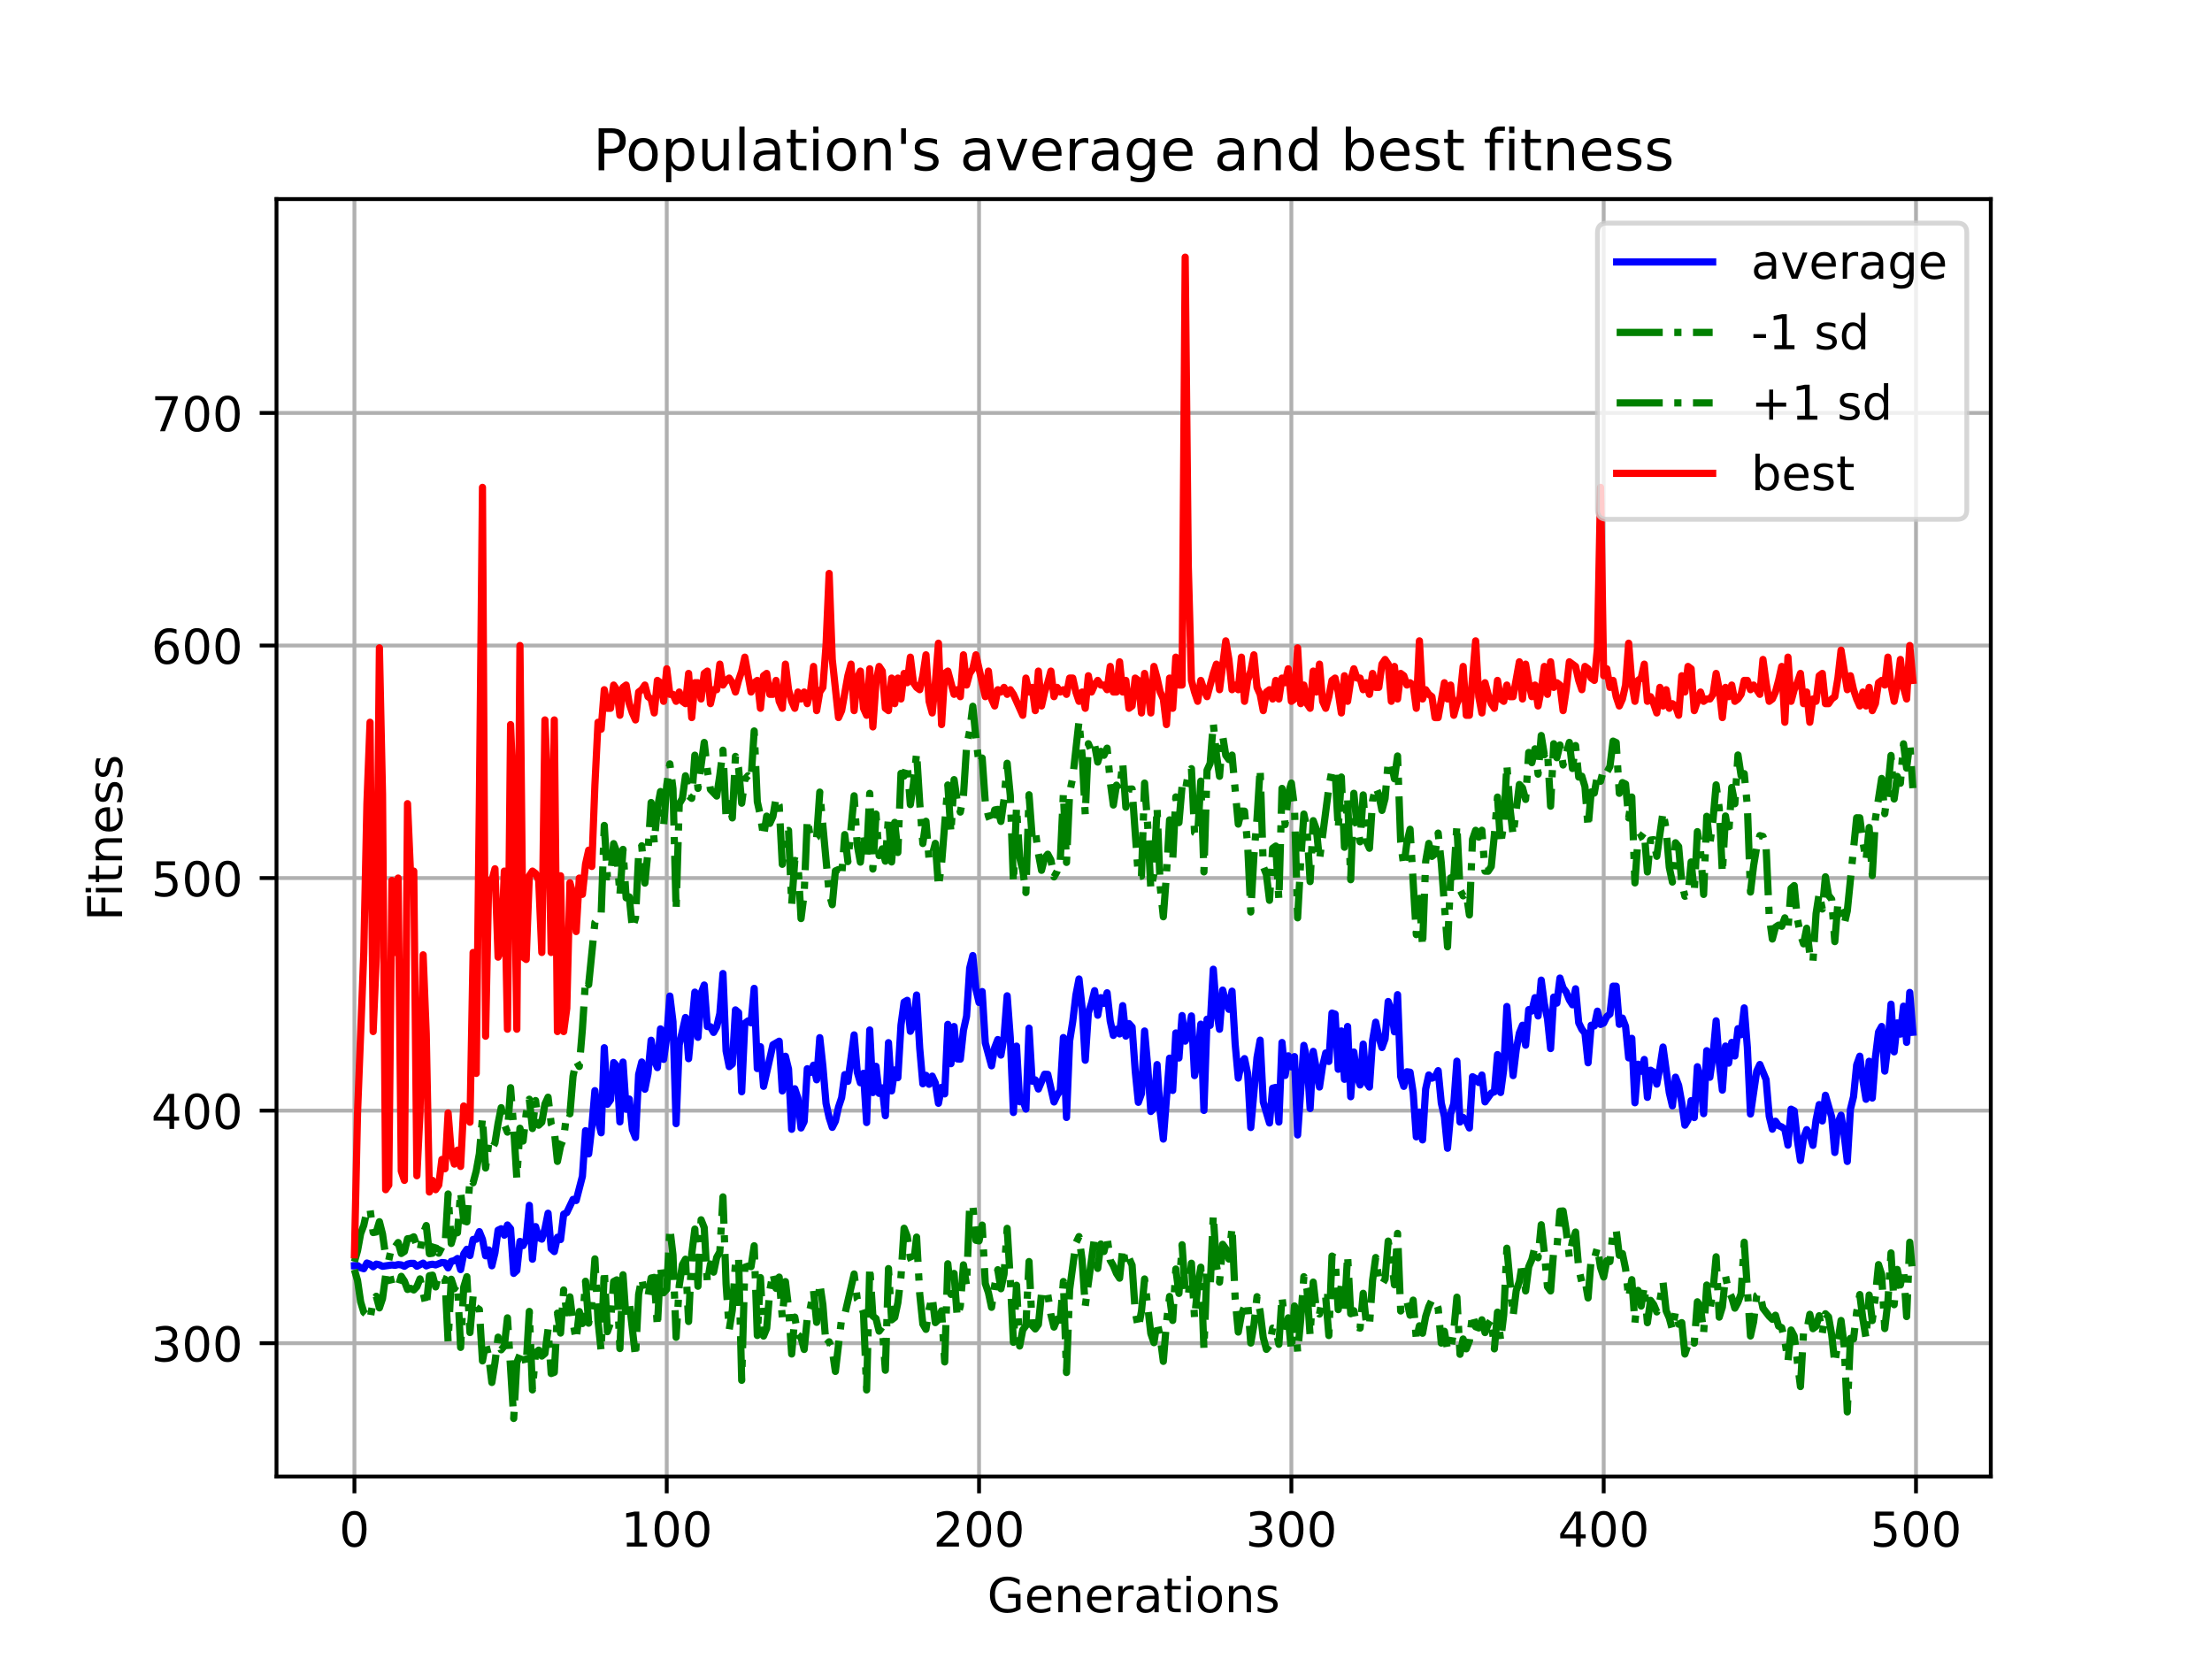 <?xml version="1.0" encoding="utf-8" standalone="no"?>
<!DOCTYPE svg PUBLIC "-//W3C//DTD SVG 1.1//EN"
  "http://www.w3.org/Graphics/SVG/1.1/DTD/svg11.dtd">
<!-- Created with matplotlib (https://matplotlib.org/) -->
<svg height="345.6pt" version="1.1" viewBox="0 0 460.8 345.6" width="460.8pt" xmlns="http://www.w3.org/2000/svg" xmlns:xlink="http://www.w3.org/1999/xlink">
 <defs>
  <style type="text/css">*{stroke-linecap:butt;stroke-linejoin:round;}</style>
 </defs>
 <g id="figure_1">
  <g id="patch_1">
   <path d="M 0 345.6 
L 460.8 345.6 
L 460.8 0 
L 0 0 
z
" style="fill:#ffffff;"/>
  </g>
  <g id="axes_1">
   <g id="patch_2">
    <path d="M 57.6 307.584 
L 414.72 307.584 
L 414.72 41.472 
L 57.6 41.472 
z
" style="fill:#ffffff;"/>
   </g>
   <g id="matplotlib.axis_1">
    <g id="xtick_1">
     <g id="line2d_1">
      <path clip-path="url(#p70783b7806)" d="M 73.833 307.584 
L 73.833 41.472 
" style="fill:none;stroke:#b0b0b0;stroke-linecap:square;stroke-width:0.8;"/>
     </g>
     <g id="line2d_2">
      <defs>
       <path d="M 0 0 
L 0 3.5 
" id="m3a5930505e" style="stroke:#000000;stroke-width:0.8;"/>
      </defs>
      <g>
       <use style="stroke:#000000;stroke-width:0.8;" x="73.833" xlink:href="#m3a5930505e" y="307.584"/>
      </g>
     </g>
     <g id="text_1">
      <!-- 0 -->
      <g transform="translate(70.651 322.182)scale(0.1 -0.1)">
       <defs>
        <path d="M 31.781 66.406 
Q 24.172 66.406 20.328 58.906 
Q 16.5 51.422 16.5 36.375 
Q 16.5 21.391 20.328 13.891 
Q 24.172 6.391 31.781 6.391 
Q 39.453 6.391 43.281 13.891 
Q 47.125 21.391 47.125 36.375 
Q 47.125 51.422 43.281 58.906 
Q 39.453 66.406 31.781 66.406 
z
M 31.781 74.219 
Q 44.047 74.219 50.516 64.516 
Q 56.984 54.828 56.984 36.375 
Q 56.984 17.969 50.516 8.266 
Q 44.047 -1.422 31.781 -1.422 
Q 19.531 -1.422 13.062 8.266 
Q 6.594 17.969 6.594 36.375 
Q 6.594 54.828 13.062 64.516 
Q 19.531 74.219 31.781 74.219 
z
" id="DejaVuSans-48"/>
       </defs>
       <use xlink:href="#DejaVuSans-48"/>
      </g>
     </g>
    </g>
    <g id="xtick_2">
     <g id="line2d_3">
      <path clip-path="url(#p70783b7806)" d="M 138.894 307.584 
L 138.894 41.472 
" style="fill:none;stroke:#b0b0b0;stroke-linecap:square;stroke-width:0.8;"/>
     </g>
     <g id="line2d_4">
      <g>
       <use style="stroke:#000000;stroke-width:0.8;" x="138.894" xlink:href="#m3a5930505e" y="307.584"/>
      </g>
     </g>
     <g id="text_2">
      <!-- 100 -->
      <g transform="translate(129.35 322.182)scale(0.1 -0.1)">
       <defs>
        <path d="M 12.406 8.297 
L 28.516 8.297 
L 28.516 63.922 
L 10.984 60.406 
L 10.984 69.391 
L 28.422 72.906 
L 38.281 72.906 
L 38.281 8.297 
L 54.391 8.297 
L 54.391 0 
L 12.406 0 
z
" id="DejaVuSans-49"/>
       </defs>
       <use xlink:href="#DejaVuSans-49"/>
       <use x="63.623" xlink:href="#DejaVuSans-48"/>
       <use x="127.246" xlink:href="#DejaVuSans-48"/>
      </g>
     </g>
    </g>
    <g id="xtick_3">
     <g id="line2d_5">
      <path clip-path="url(#p70783b7806)" d="M 203.955 307.584 
L 203.955 41.472 
" style="fill:none;stroke:#b0b0b0;stroke-linecap:square;stroke-width:0.8;"/>
     </g>
     <g id="line2d_6">
      <g>
       <use style="stroke:#000000;stroke-width:0.8;" x="203.955" xlink:href="#m3a5930505e" y="307.584"/>
      </g>
     </g>
     <g id="text_3">
      <!-- 200 -->
      <g transform="translate(194.411 322.182)scale(0.1 -0.1)">
       <defs>
        <path d="M 19.188 8.297 
L 53.609 8.297 
L 53.609 0 
L 7.328 0 
L 7.328 8.297 
Q 12.938 14.109 22.625 23.891 
Q 32.328 33.688 34.812 36.531 
Q 39.547 41.844 41.422 45.531 
Q 43.312 49.219 43.312 52.781 
Q 43.312 58.594 39.234 62.25 
Q 35.156 65.922 28.609 65.922 
Q 23.969 65.922 18.812 64.312 
Q 13.672 62.703 7.812 59.422 
L 7.812 69.391 
Q 13.766 71.781 18.938 73 
Q 24.125 74.219 28.422 74.219 
Q 39.75 74.219 46.484 68.547 
Q 53.219 62.891 53.219 53.422 
Q 53.219 48.922 51.531 44.891 
Q 49.859 40.875 45.406 35.406 
Q 44.188 33.984 37.641 27.219 
Q 31.109 20.453 19.188 8.297 
z
" id="DejaVuSans-50"/>
       </defs>
       <use xlink:href="#DejaVuSans-50"/>
       <use x="63.623" xlink:href="#DejaVuSans-48"/>
       <use x="127.246" xlink:href="#DejaVuSans-48"/>
      </g>
     </g>
    </g>
    <g id="xtick_4">
     <g id="line2d_7">
      <path clip-path="url(#p70783b7806)" d="M 269.016 307.584 
L 269.016 41.472 
" style="fill:none;stroke:#b0b0b0;stroke-linecap:square;stroke-width:0.8;"/>
     </g>
     <g id="line2d_8">
      <g>
       <use style="stroke:#000000;stroke-width:0.8;" x="269.016" xlink:href="#m3a5930505e" y="307.584"/>
      </g>
     </g>
     <g id="text_4">
      <!-- 300 -->
      <g transform="translate(259.472 322.182)scale(0.1 -0.1)">
       <defs>
        <path d="M 40.578 39.312 
Q 47.656 37.797 51.625 33 
Q 55.609 28.219 55.609 21.188 
Q 55.609 10.406 48.188 4.484 
Q 40.766 -1.422 27.094 -1.422 
Q 22.516 -1.422 17.656 -0.516 
Q 12.797 0.391 7.625 2.203 
L 7.625 11.719 
Q 11.719 9.328 16.594 8.109 
Q 21.484 6.891 26.812 6.891 
Q 36.078 6.891 40.938 10.547 
Q 45.797 14.203 45.797 21.188 
Q 45.797 27.641 41.281 31.266 
Q 36.766 34.906 28.719 34.906 
L 20.219 34.906 
L 20.219 43.016 
L 29.109 43.016 
Q 36.375 43.016 40.234 45.922 
Q 44.094 48.828 44.094 54.297 
Q 44.094 59.906 40.109 62.906 
Q 36.141 65.922 28.719 65.922 
Q 24.656 65.922 20.016 65.031 
Q 15.375 64.156 9.812 62.312 
L 9.812 71.094 
Q 15.438 72.656 20.344 73.438 
Q 25.25 74.219 29.594 74.219 
Q 40.828 74.219 47.359 69.109 
Q 53.906 64.016 53.906 55.328 
Q 53.906 49.266 50.438 45.094 
Q 46.969 40.922 40.578 39.312 
z
" id="DejaVuSans-51"/>
       </defs>
       <use xlink:href="#DejaVuSans-51"/>
       <use x="63.623" xlink:href="#DejaVuSans-48"/>
       <use x="127.246" xlink:href="#DejaVuSans-48"/>
      </g>
     </g>
    </g>
    <g id="xtick_5">
     <g id="line2d_9">
      <path clip-path="url(#p70783b7806)" d="M 334.077 307.584 
L 334.077 41.472 
" style="fill:none;stroke:#b0b0b0;stroke-linecap:square;stroke-width:0.8;"/>
     </g>
     <g id="line2d_10">
      <g>
       <use style="stroke:#000000;stroke-width:0.8;" x="334.077" xlink:href="#m3a5930505e" y="307.584"/>
      </g>
     </g>
     <g id="text_5">
      <!-- 400 -->
      <g transform="translate(324.533 322.182)scale(0.1 -0.1)">
       <defs>
        <path d="M 37.797 64.312 
L 12.891 25.391 
L 37.797 25.391 
z
M 35.203 72.906 
L 47.609 72.906 
L 47.609 25.391 
L 58.016 25.391 
L 58.016 17.188 
L 47.609 17.188 
L 47.609 0 
L 37.797 0 
L 37.797 17.188 
L 4.891 17.188 
L 4.891 26.703 
z
" id="DejaVuSans-52"/>
       </defs>
       <use xlink:href="#DejaVuSans-52"/>
       <use x="63.623" xlink:href="#DejaVuSans-48"/>
       <use x="127.246" xlink:href="#DejaVuSans-48"/>
      </g>
     </g>
    </g>
    <g id="xtick_6">
     <g id="line2d_11">
      <path clip-path="url(#p70783b7806)" d="M 399.138 307.584 
L 399.138 41.472 
" style="fill:none;stroke:#b0b0b0;stroke-linecap:square;stroke-width:0.8;"/>
     </g>
     <g id="line2d_12">
      <g>
       <use style="stroke:#000000;stroke-width:0.8;" x="399.138" xlink:href="#m3a5930505e" y="307.584"/>
      </g>
     </g>
     <g id="text_6">
      <!-- 500 -->
      <g transform="translate(389.594 322.182)scale(0.1 -0.1)">
       <defs>
        <path d="M 10.797 72.906 
L 49.516 72.906 
L 49.516 64.594 
L 19.828 64.594 
L 19.828 46.734 
Q 21.969 47.469 24.109 47.828 
Q 26.266 48.188 28.422 48.188 
Q 40.625 48.188 47.75 41.5 
Q 54.891 34.812 54.891 23.391 
Q 54.891 11.625 47.562 5.094 
Q 40.234 -1.422 26.906 -1.422 
Q 22.312 -1.422 17.547 -0.641 
Q 12.797 0.141 7.719 1.703 
L 7.719 11.625 
Q 12.109 9.234 16.797 8.062 
Q 21.484 6.891 26.703 6.891 
Q 35.156 6.891 40.078 11.328 
Q 45.016 15.766 45.016 23.391 
Q 45.016 31 40.078 35.438 
Q 35.156 39.891 26.703 39.891 
Q 22.75 39.891 18.812 39.016 
Q 14.891 38.141 10.797 36.281 
z
" id="DejaVuSans-53"/>
       </defs>
       <use xlink:href="#DejaVuSans-53"/>
       <use x="63.623" xlink:href="#DejaVuSans-48"/>
       <use x="127.246" xlink:href="#DejaVuSans-48"/>
      </g>
     </g>
    </g>
    <g id="text_7">
     <!-- Generations -->
     <g transform="translate(205.662 335.861)scale(0.1 -0.1)">
      <defs>
       <path d="M 59.516 10.406 
L 59.516 29.984 
L 43.406 29.984 
L 43.406 38.094 
L 69.281 38.094 
L 69.281 6.781 
Q 63.578 2.734 56.688 0.656 
Q 49.812 -1.422 42 -1.422 
Q 24.906 -1.422 15.25 8.562 
Q 5.609 18.562 5.609 36.375 
Q 5.609 54.25 15.25 64.234 
Q 24.906 74.219 42 74.219 
Q 49.125 74.219 55.547 72.453 
Q 61.969 70.703 67.391 67.281 
L 67.391 56.781 
Q 61.922 61.422 55.766 63.766 
Q 49.609 66.109 42.828 66.109 
Q 29.438 66.109 22.719 58.641 
Q 16.016 51.172 16.016 36.375 
Q 16.016 21.625 22.719 14.156 
Q 29.438 6.688 42.828 6.688 
Q 48.047 6.688 52.141 7.594 
Q 56.25 8.5 59.516 10.406 
z
" id="DejaVuSans-71"/>
       <path d="M 56.203 29.594 
L 56.203 25.203 
L 14.891 25.203 
Q 15.484 15.922 20.484 11.062 
Q 25.484 6.203 34.422 6.203 
Q 39.594 6.203 44.453 7.469 
Q 49.312 8.734 54.109 11.281 
L 54.109 2.781 
Q 49.266 0.734 44.188 -0.344 
Q 39.109 -1.422 33.891 -1.422 
Q 20.797 -1.422 13.156 6.188 
Q 5.516 13.812 5.516 26.812 
Q 5.516 40.234 12.766 48.109 
Q 20.016 56 32.328 56 
Q 43.359 56 49.781 48.891 
Q 56.203 41.797 56.203 29.594 
z
M 47.219 32.234 
Q 47.125 39.594 43.094 43.984 
Q 39.062 48.391 32.422 48.391 
Q 24.906 48.391 20.391 44.141 
Q 15.875 39.891 15.188 32.172 
z
" id="DejaVuSans-101"/>
       <path d="M 54.891 33.016 
L 54.891 0 
L 45.906 0 
L 45.906 32.719 
Q 45.906 40.484 42.875 44.328 
Q 39.844 48.188 33.797 48.188 
Q 26.516 48.188 22.312 43.547 
Q 18.109 38.922 18.109 30.906 
L 18.109 0 
L 9.078 0 
L 9.078 54.688 
L 18.109 54.688 
L 18.109 46.188 
Q 21.344 51.125 25.703 53.562 
Q 30.078 56 35.797 56 
Q 45.219 56 50.047 50.172 
Q 54.891 44.344 54.891 33.016 
z
" id="DejaVuSans-110"/>
       <path d="M 41.109 46.297 
Q 39.594 47.172 37.812 47.578 
Q 36.031 48 33.891 48 
Q 26.266 48 22.188 43.047 
Q 18.109 38.094 18.109 28.812 
L 18.109 0 
L 9.078 0 
L 9.078 54.688 
L 18.109 54.688 
L 18.109 46.188 
Q 20.953 51.172 25.484 53.578 
Q 30.031 56 36.531 56 
Q 37.453 56 38.578 55.875 
Q 39.703 55.766 41.062 55.516 
z
" id="DejaVuSans-114"/>
       <path d="M 34.281 27.484 
Q 23.391 27.484 19.188 25 
Q 14.984 22.516 14.984 16.5 
Q 14.984 11.719 18.141 8.906 
Q 21.297 6.109 26.703 6.109 
Q 34.188 6.109 38.703 11.406 
Q 43.219 16.703 43.219 25.484 
L 43.219 27.484 
z
M 52.203 31.203 
L 52.203 0 
L 43.219 0 
L 43.219 8.297 
Q 40.141 3.328 35.547 0.953 
Q 30.953 -1.422 24.312 -1.422 
Q 15.922 -1.422 10.953 3.297 
Q 6 8.016 6 15.922 
Q 6 25.141 12.172 29.828 
Q 18.359 34.516 30.609 34.516 
L 43.219 34.516 
L 43.219 35.406 
Q 43.219 41.609 39.141 45 
Q 35.062 48.391 27.688 48.391 
Q 23 48.391 18.547 47.266 
Q 14.109 46.141 10.016 43.891 
L 10.016 52.203 
Q 14.938 54.109 19.578 55.047 
Q 24.219 56 28.609 56 
Q 40.484 56 46.344 49.844 
Q 52.203 43.703 52.203 31.203 
z
" id="DejaVuSans-97"/>
       <path d="M 18.312 70.219 
L 18.312 54.688 
L 36.812 54.688 
L 36.812 47.703 
L 18.312 47.703 
L 18.312 18.016 
Q 18.312 11.328 20.141 9.422 
Q 21.969 7.516 27.594 7.516 
L 36.812 7.516 
L 36.812 0 
L 27.594 0 
Q 17.188 0 13.234 3.875 
Q 9.281 7.766 9.281 18.016 
L 9.281 47.703 
L 2.688 47.703 
L 2.688 54.688 
L 9.281 54.688 
L 9.281 70.219 
z
" id="DejaVuSans-116"/>
       <path d="M 9.422 54.688 
L 18.406 54.688 
L 18.406 0 
L 9.422 0 
z
M 9.422 75.984 
L 18.406 75.984 
L 18.406 64.594 
L 9.422 64.594 
z
" id="DejaVuSans-105"/>
       <path d="M 30.609 48.391 
Q 23.391 48.391 19.188 42.75 
Q 14.984 37.109 14.984 27.297 
Q 14.984 17.484 19.156 11.844 
Q 23.344 6.203 30.609 6.203 
Q 37.797 6.203 41.984 11.859 
Q 46.188 17.531 46.188 27.297 
Q 46.188 37.016 41.984 42.703 
Q 37.797 48.391 30.609 48.391 
z
M 30.609 56 
Q 42.328 56 49.016 48.375 
Q 55.719 40.766 55.719 27.297 
Q 55.719 13.875 49.016 6.219 
Q 42.328 -1.422 30.609 -1.422 
Q 18.844 -1.422 12.172 6.219 
Q 5.516 13.875 5.516 27.297 
Q 5.516 40.766 12.172 48.375 
Q 18.844 56 30.609 56 
z
" id="DejaVuSans-111"/>
       <path d="M 44.281 53.078 
L 44.281 44.578 
Q 40.484 46.531 36.375 47.5 
Q 32.281 48.484 27.875 48.484 
Q 21.188 48.484 17.844 46.438 
Q 14.5 44.391 14.5 40.281 
Q 14.5 37.156 16.891 35.375 
Q 19.281 33.594 26.516 31.984 
L 29.594 31.297 
Q 39.156 29.25 43.188 25.516 
Q 47.219 21.781 47.219 15.094 
Q 47.219 7.469 41.188 3.016 
Q 35.156 -1.422 24.609 -1.422 
Q 20.219 -1.422 15.453 -0.562 
Q 10.688 0.297 5.422 2 
L 5.422 11.281 
Q 10.406 8.688 15.234 7.391 
Q 20.062 6.109 24.812 6.109 
Q 31.156 6.109 34.562 8.281 
Q 37.984 10.453 37.984 14.406 
Q 37.984 18.062 35.516 20.016 
Q 33.062 21.969 24.703 23.781 
L 21.578 24.516 
Q 13.234 26.266 9.516 29.906 
Q 5.812 33.547 5.812 39.891 
Q 5.812 47.609 11.281 51.797 
Q 16.75 56 26.812 56 
Q 31.781 56 36.172 55.266 
Q 40.578 54.547 44.281 53.078 
z
" id="DejaVuSans-115"/>
      </defs>
      <use xlink:href="#DejaVuSans-71"/>
      <use x="77.49" xlink:href="#DejaVuSans-101"/>
      <use x="139.014" xlink:href="#DejaVuSans-110"/>
      <use x="202.393" xlink:href="#DejaVuSans-101"/>
      <use x="263.916" xlink:href="#DejaVuSans-114"/>
      <use x="305.029" xlink:href="#DejaVuSans-97"/>
      <use x="366.309" xlink:href="#DejaVuSans-116"/>
      <use x="405.518" xlink:href="#DejaVuSans-105"/>
      <use x="433.301" xlink:href="#DejaVuSans-111"/>
      <use x="494.482" xlink:href="#DejaVuSans-110"/>
      <use x="557.861" xlink:href="#DejaVuSans-115"/>
     </g>
    </g>
   </g>
   <g id="matplotlib.axis_2">
    <g id="ytick_1">
     <g id="line2d_13">
      <path clip-path="url(#p70783b7806)" d="M 57.6 279.809 
L 414.72 279.809 
" style="fill:none;stroke:#b0b0b0;stroke-linecap:square;stroke-width:0.8;"/>
     </g>
     <g id="line2d_14">
      <defs>
       <path d="M 0 0 
L -3.5 0 
" id="m8979db259b" style="stroke:#000000;stroke-width:0.8;"/>
      </defs>
      <g>
       <use style="stroke:#000000;stroke-width:0.8;" x="57.6" xlink:href="#m8979db259b" y="279.809"/>
      </g>
     </g>
     <g id="text_8">
      <!-- 300 -->
      <g transform="translate(31.512 283.609)scale(0.1 -0.1)">
       <use xlink:href="#DejaVuSans-51"/>
       <use x="63.623" xlink:href="#DejaVuSans-48"/>
       <use x="127.246" xlink:href="#DejaVuSans-48"/>
      </g>
     </g>
    </g>
    <g id="ytick_2">
     <g id="line2d_15">
      <path clip-path="url(#p70783b7806)" d="M 57.6 231.364 
L 414.72 231.364 
" style="fill:none;stroke:#b0b0b0;stroke-linecap:square;stroke-width:0.8;"/>
     </g>
     <g id="line2d_16">
      <g>
       <use style="stroke:#000000;stroke-width:0.8;" x="57.6" xlink:href="#m8979db259b" y="231.364"/>
      </g>
     </g>
     <g id="text_9">
      <!-- 400 -->
      <g transform="translate(31.512 235.163)scale(0.1 -0.1)">
       <use xlink:href="#DejaVuSans-52"/>
       <use x="63.623" xlink:href="#DejaVuSans-48"/>
       <use x="127.246" xlink:href="#DejaVuSans-48"/>
      </g>
     </g>
    </g>
    <g id="ytick_3">
     <g id="line2d_17">
      <path clip-path="url(#p70783b7806)" d="M 57.6 182.918 
L 414.72 182.918 
" style="fill:none;stroke:#b0b0b0;stroke-linecap:square;stroke-width:0.8;"/>
     </g>
     <g id="line2d_18">
      <g>
       <use style="stroke:#000000;stroke-width:0.8;" x="57.6" xlink:href="#m8979db259b" y="182.918"/>
      </g>
     </g>
     <g id="text_10">
      <!-- 500 -->
      <g transform="translate(31.512 186.717)scale(0.1 -0.1)">
       <use xlink:href="#DejaVuSans-53"/>
       <use x="63.623" xlink:href="#DejaVuSans-48"/>
       <use x="127.246" xlink:href="#DejaVuSans-48"/>
      </g>
     </g>
    </g>
    <g id="ytick_4">
     <g id="line2d_19">
      <path clip-path="url(#p70783b7806)" d="M 57.6 134.472 
L 414.72 134.472 
" style="fill:none;stroke:#b0b0b0;stroke-linecap:square;stroke-width:0.8;"/>
     </g>
     <g id="line2d_20">
      <g>
       <use style="stroke:#000000;stroke-width:0.8;" x="57.6" xlink:href="#m8979db259b" y="134.472"/>
      </g>
     </g>
     <g id="text_11">
      <!-- 600 -->
      <g transform="translate(31.512 138.272)scale(0.1 -0.1)">
       <defs>
        <path d="M 33.016 40.375 
Q 26.375 40.375 22.484 35.828 
Q 18.609 31.297 18.609 23.391 
Q 18.609 15.531 22.484 10.953 
Q 26.375 6.391 33.016 6.391 
Q 39.656 6.391 43.531 10.953 
Q 47.406 15.531 47.406 23.391 
Q 47.406 31.297 43.531 35.828 
Q 39.656 40.375 33.016 40.375 
z
M 52.594 71.297 
L 52.594 62.312 
Q 48.875 64.062 45.094 64.984 
Q 41.312 65.922 37.594 65.922 
Q 27.828 65.922 22.672 59.328 
Q 17.531 52.734 16.797 39.406 
Q 19.672 43.656 24.016 45.922 
Q 28.375 48.188 33.594 48.188 
Q 44.578 48.188 50.953 41.516 
Q 57.328 34.859 57.328 23.391 
Q 57.328 12.156 50.688 5.359 
Q 44.047 -1.422 33.016 -1.422 
Q 20.359 -1.422 13.672 8.266 
Q 6.984 17.969 6.984 36.375 
Q 6.984 53.656 15.188 63.938 
Q 23.391 74.219 37.203 74.219 
Q 40.922 74.219 44.703 73.484 
Q 48.484 72.75 52.594 71.297 
z
" id="DejaVuSans-54"/>
       </defs>
       <use xlink:href="#DejaVuSans-54"/>
       <use x="63.623" xlink:href="#DejaVuSans-48"/>
       <use x="127.246" xlink:href="#DejaVuSans-48"/>
      </g>
     </g>
    </g>
    <g id="ytick_5">
     <g id="line2d_21">
      <path clip-path="url(#p70783b7806)" d="M 57.6 86.027 
L 414.72 86.027 
" style="fill:none;stroke:#b0b0b0;stroke-linecap:square;stroke-width:0.8;"/>
     </g>
     <g id="line2d_22">
      <g>
       <use style="stroke:#000000;stroke-width:0.8;" x="57.6" xlink:href="#m8979db259b" y="86.027"/>
      </g>
     </g>
     <g id="text_12">
      <!-- 700 -->
      <g transform="translate(31.512 89.826)scale(0.1 -0.1)">
       <defs>
        <path d="M 8.203 72.906 
L 55.078 72.906 
L 55.078 68.703 
L 28.609 0 
L 18.312 0 
L 43.219 64.594 
L 8.203 64.594 
z
" id="DejaVuSans-55"/>
       </defs>
       <use xlink:href="#DejaVuSans-55"/>
       <use x="63.623" xlink:href="#DejaVuSans-48"/>
       <use x="127.246" xlink:href="#DejaVuSans-48"/>
      </g>
     </g>
    </g>
    <g id="text_13">
     <!-- Fitness -->
     <g transform="translate(25.433 191.845)rotate(-90)scale(0.1 -0.1)">
      <defs>
       <path d="M 9.812 72.906 
L 51.703 72.906 
L 51.703 64.594 
L 19.672 64.594 
L 19.672 43.109 
L 48.578 43.109 
L 48.578 34.812 
L 19.672 34.812 
L 19.672 0 
L 9.812 0 
z
" id="DejaVuSans-70"/>
      </defs>
      <use xlink:href="#DejaVuSans-70"/>
      <use x="50.27" xlink:href="#DejaVuSans-105"/>
      <use x="78.053" xlink:href="#DejaVuSans-116"/>
      <use x="117.262" xlink:href="#DejaVuSans-110"/>
      <use x="180.641" xlink:href="#DejaVuSans-101"/>
      <use x="242.164" xlink:href="#DejaVuSans-115"/>
      <use x="294.264" xlink:href="#DejaVuSans-115"/>
     </g>
    </g>
   </g>
   <g id="line2d_23">
    <path clip-path="url(#p70783b7806)" d="M 73.833 263.672 
L 74.483 263.646 
L 75.134 264.106 
L 75.785 264.298 
L 76.435 263.11 
L 77.086 263.356 
L 77.736 263.89 
L 78.387 263.336 
L 79.038 263.482 
L 79.688 263.796 
L 81.64 263.514 
L 82.291 263.596 
L 82.941 263.429 
L 83.592 263.503 
L 84.242 263.787 
L 84.893 263.333 
L 85.544 263.187 
L 86.194 263.182 
L 86.845 263.782 
L 88.146 263.129 
L 88.797 263.713 
L 89.447 263.46 
L 90.098 263.355 
L 90.749 263.507 
L 92.05 263.006 
L 92.7 263.067 
L 93.351 264.121 
L 94.002 262.765 
L 94.652 262.618 
L 95.303 262.165 
L 95.953 264.48 
L 96.604 261.207 
L 97.255 260.245 
L 97.905 261.555 
L 98.556 258.197 
L 99.207 258.161 
L 99.857 256.575 
L 100.508 258.19 
L 101.158 261.604 
L 101.809 260.383 
L 102.46 263.688 
L 103.11 260.993 
L 103.761 256.273 
L 104.411 255.968 
L 105.062 257.309 
L 105.713 255.186 
L 106.363 255.978 
L 107.014 265.271 
L 107.664 264.674 
L 108.315 258.606 
L 108.966 259.482 
L 109.616 258.125 
L 110.267 251.089 
L 110.918 262.32 
L 111.568 255.522 
L 112.219 257.828 
L 112.869 258.137 
L 113.52 255.971 
L 114.171 252.737 
L 114.821 260.125 
L 115.472 260.73 
L 116.122 257.742 
L 116.773 258.225 
L 117.424 252.937 
L 118.074 252.607 
L 119.375 249.859 
L 120.026 250.088 
L 121.327 245.04 
L 121.978 235.54 
L 122.629 240.382 
L 123.279 234.804 
L 123.93 227.2 
L 124.58 233.311 
L 125.231 235.985 
L 125.882 218.259 
L 126.532 230.036 
L 127.183 229.116 
L 127.833 221.35 
L 128.484 222.055 
L 129.135 233.711 
L 129.785 221.248 
L 130.436 231.065 
L 131.086 228.951 
L 131.737 235.323 
L 132.388 236.968 
L 133.038 223.826 
L 133.689 221.228 
L 134.339 226.908 
L 134.99 223.656 
L 135.641 216.704 
L 136.291 220.803 
L 136.942 222.401 
L 137.593 214.335 
L 138.243 220.691 
L 138.894 216.067 
L 139.544 207.496 
L 140.195 212.863 
L 140.846 234.085 
L 141.496 217.637 
L 142.797 211.961 
L 143.448 220.544 
L 144.749 206.676 
L 145.4 216.096 
L 146.05 206.915 
L 146.701 205.198 
L 147.352 213.847 
L 148.002 213.889 
L 148.653 215.074 
L 149.304 213.885 
L 149.954 211.139 
L 150.605 202.804 
L 151.255 218.928 
L 151.906 222.198 
L 152.557 221.655 
L 153.207 210.38 
L 153.858 210.928 
L 154.508 227.435 
L 155.159 213.177 
L 155.81 212.682 
L 156.46 213.081 
L 157.111 205.893 
L 157.761 222.604 
L 158.412 218.049 
L 159.063 226.302 
L 161.015 217.651 
L 162.316 216.902 
L 162.966 227.264 
L 163.617 220.04 
L 164.268 222.711 
L 164.918 235.253 
L 165.569 226.809 
L 166.219 228.77 
L 166.87 234.981 
L 167.521 233.64 
L 168.171 222.634 
L 168.822 223.422 
L 169.472 221.894 
L 170.123 224.945 
L 170.774 216.163 
L 171.424 222.123 
L 172.075 229.845 
L 172.725 232.827 
L 173.376 234.851 
L 174.027 233.558 
L 174.677 230.628 
L 175.328 228.666 
L 175.979 223.862 
L 176.629 225.27 
L 177.93 215.584 
L 178.581 223.338 
L 179.232 225.559 
L 179.882 223.584 
L 180.533 233.848 
L 181.183 214.563 
L 181.834 227.6 
L 182.485 222.13 
L 183.135 227.778 
L 183.786 226.627 
L 184.436 232.424 
L 185.087 217.203 
L 185.738 227.257 
L 186.388 222.883 
L 187.039 224.501 
L 187.69 213.541 
L 188.34 208.767 
L 188.991 208.387 
L 189.641 214.839 
L 190.292 213.391 
L 190.943 207.277 
L 191.593 218.356 
L 192.244 225.771 
L 192.894 224.007 
L 193.545 225.876 
L 194.196 224.179 
L 194.846 225.608 
L 195.497 229.837 
L 196.147 226.514 
L 196.798 227.882 
L 197.449 213.391 
L 198.099 221.587 
L 198.75 213.844 
L 199.401 220.591 
L 200.051 220.641 
L 200.702 214.648 
L 201.352 211.698 
L 202.003 201.678 
L 202.654 199.059 
L 203.304 206.075 
L 203.955 208.841 
L 204.605 206.56 
L 205.256 217.256 
L 206.557 222.032 
L 207.208 218.247 
L 207.858 216.555 
L 208.509 219.796 
L 209.16 215.983 
L 209.81 207.441 
L 210.461 216.168 
L 211.112 231.75 
L 211.762 217.929 
L 212.413 229.513 
L 213.063 229.177 
L 213.714 231.042 
L 214.365 214.18 
L 215.015 225.23 
L 215.666 224.961 
L 216.316 226.862 
L 217.618 223.774 
L 218.268 223.807 
L 219.569 229.564 
L 220.22 228.157 
L 220.871 227.175 
L 221.521 216.139 
L 222.172 232.789 
L 222.822 216.886 
L 223.473 212.79 
L 224.124 207.317 
L 224.774 203.938 
L 225.425 209.904 
L 226.076 220.867 
L 226.726 211.002 
L 227.377 208.993 
L 228.027 206.372 
L 228.678 211.496 
L 229.329 207.834 
L 229.979 209.026 
L 230.63 206.813 
L 231.28 212.689 
L 231.931 215.692 
L 232.582 214.412 
L 233.232 215.386 
L 233.883 209.493 
L 234.533 215.844 
L 235.184 213.232 
L 235.835 213.965 
L 236.485 223.092 
L 237.136 229.637 
L 237.787 227.836 
L 238.437 214.777 
L 239.088 222.168 
L 239.738 231.542 
L 240.389 230.855 
L 241.04 221.771 
L 241.69 231.621 
L 242.341 237.291 
L 243.642 220.434 
L 244.293 227.159 
L 244.943 215.185 
L 245.594 220.406 
L 246.244 211.559 
L 246.895 216.888 
L 247.546 215.564 
L 248.196 211.637 
L 248.847 224.063 
L 249.498 220.974 
L 250.148 213.348 
L 250.799 231.315 
L 251.449 212.318 
L 252.1 213.604 
L 252.751 201.908 
L 253.401 210.383 
L 254.052 214.413 
L 254.702 206.25 
L 255.353 208.73 
L 256.004 210.263 
L 256.654 206.477 
L 257.305 217.485 
L 257.955 224.586 
L 258.606 221.43 
L 259.257 220.53 
L 259.907 223.641 
L 260.558 234.884 
L 261.859 220.309 
L 262.51 216.681 
L 263.16 229.56 
L 264.462 233.94 
L 265.112 226.69 
L 265.763 226.528 
L 266.413 233.743 
L 267.064 217.169 
L 267.715 224.04 
L 268.365 219.946 
L 269.016 222.26 
L 269.666 220.107 
L 270.317 236.432 
L 271.618 217.77 
L 272.269 220.659 
L 272.919 230.927 
L 273.57 219.017 
L 274.871 226.453 
L 275.522 222.103 
L 276.173 219.355 
L 276.823 221.122 
L 277.474 211.045 
L 278.124 211.252 
L 278.775 222.754 
L 279.426 214.763 
L 280.076 224.838 
L 280.727 213.831 
L 281.377 228.471 
L 282.028 219.149 
L 282.679 224.2 
L 283.329 226.017 
L 283.98 217.507 
L 284.63 225.471 
L 285.281 226.46 
L 285.932 216.749 
L 286.582 212.941 
L 287.233 216.001 
L 287.884 218.222 
L 288.534 216.423 
L 289.185 208.632 
L 289.835 210.491 
L 290.486 214.947 
L 291.137 207.204 
L 291.787 224.26 
L 292.438 226.312 
L 293.088 223.264 
L 293.739 223.361 
L 294.39 227.591 
L 295.04 236.831 
L 295.691 231.665 
L 296.341 237.464 
L 296.992 226.844 
L 297.643 223.934 
L 298.293 224.608 
L 298.944 224.348 
L 299.595 223.041 
L 300.245 229.77 
L 300.896 232.616 
L 301.546 239.205 
L 302.197 232.026 
L 302.848 229.906 
L 303.498 221.059 
L 304.149 233.738 
L 304.799 232.779 
L 305.45 233.529 
L 306.101 234.979 
L 306.751 224.299 
L 307.402 224.678 
L 308.052 225.518 
L 308.703 223.946 
L 309.354 229.539 
L 310.655 227.705 
L 311.305 227.455 
L 311.956 219.69 
L 312.607 227.59 
L 313.257 222.754 
L 313.908 209.672 
L 314.559 217.666 
L 315.209 224.069 
L 315.86 218.678 
L 316.51 215.209 
L 317.161 213.577 
L 317.812 217.732 
L 318.462 210.318 
L 319.113 210.622 
L 319.763 207.83 
L 320.414 211.643 
L 321.065 204.174 
L 321.715 209.088 
L 322.366 212.213 
L 323.016 218.434 
L 323.667 207.708 
L 324.318 208.972 
L 324.968 203.75 
L 325.619 205.814 
L 326.27 206.661 
L 326.92 208.274 
L 327.571 209.317 
L 328.221 205.982 
L 328.872 213.067 
L 329.523 214.412 
L 330.173 215.223 
L 330.824 221.402 
L 331.474 213.571 
L 332.125 213.728 
L 332.776 210.639 
L 333.426 213.408 
L 334.077 213.11 
L 334.727 211.764 
L 335.378 211.24 
L 336.029 205.437 
L 336.679 205.441 
L 337.33 213.386 
L 337.981 212.083 
L 338.631 213.807 
L 339.282 220.377 
L 339.932 216.305 
L 340.583 229.73 
L 341.234 221.697 
L 341.884 223.172 
L 342.535 220.706 
L 343.185 228.599 
L 343.836 222.945 
L 344.487 223.339 
L 345.137 225.844 
L 345.788 222.381 
L 346.438 218.117 
L 347.74 227.616 
L 348.39 230.373 
L 349.041 224.394 
L 349.691 226.105 
L 350.342 229.7 
L 350.993 234.392 
L 351.643 233.306 
L 352.294 229.279 
L 352.945 232.812 
L 353.595 222.213 
L 354.246 224.658 
L 354.896 231.998 
L 355.547 218.872 
L 356.198 224.415 
L 356.848 219.826 
L 357.499 212.654 
L 358.149 221.377 
L 358.8 227.097 
L 359.451 217.91 
L 360.101 221.474 
L 360.752 217.155 
L 361.402 219.979 
L 362.053 214.285 
L 362.704 215.548 
L 363.354 209.963 
L 364.005 218.199 
L 364.656 232.071 
L 365.957 223.151 
L 366.607 221.752 
L 367.909 224.903 
L 368.559 232.515 
L 369.21 235.229 
L 369.86 233.568 
L 370.511 234.484 
L 371.162 234.762 
L 371.812 235.243 
L 372.463 238.56 
L 373.113 231.064 
L 373.764 231.399 
L 374.415 237.47 
L 375.065 241.752 
L 375.716 237.034 
L 376.367 235.328 
L 377.017 236.315 
L 377.668 238.601 
L 378.318 233.31 
L 378.969 230.104 
L 379.62 233.518 
L 380.27 228.162 
L 381.571 232.683 
L 382.222 240.084 
L 382.873 233.895 
L 383.523 232.305 
L 384.174 236.446 
L 384.824 241.951 
L 385.475 231.102 
L 386.126 228.447 
L 386.776 221.854 
L 387.427 220.022 
L 388.078 225.085 
L 388.728 229.001 
L 389.379 221.076 
L 390.029 228.75 
L 390.68 220.292 
L 391.331 215 
L 391.981 213.831 
L 392.632 223.137 
L 393.282 217.686 
L 393.933 209.188 
L 394.584 219.121 
L 395.234 213.093 
L 395.885 215.428 
L 396.535 209.605 
L 397.186 217.145 
L 397.837 206.739 
L 398.487 215.033 
L 398.487 215.033 
" style="fill:none;stroke:#0000ff;stroke-linecap:square;stroke-width:1.5;"/>
   </g>
   <g id="line2d_24">
    <path clip-path="url(#p70783b7806)" d="M 73.833 264.499 
L 74.483 266.739 
L 75.134 271.233 
L 75.785 273.355 
L 76.435 273.966 
L 77.086 274.849 
L 77.736 271.013 
L 78.387 270.032 
L 79.038 272.461 
L 79.688 270.519 
L 80.339 265.676 
L 80.989 264.755 
L 81.64 267.53 
L 82.291 267.443 
L 82.941 268.02 
L 83.592 265.883 
L 84.242 266.873 
L 84.893 268.617 
L 85.544 268.389 
L 86.194 268.719 
L 86.845 268.032 
L 87.496 266.412 
L 88.797 272.125 
L 89.447 265.754 
L 90.098 265.635 
L 90.749 268.091 
L 91.399 265.534 
L 92.05 266.232 
L 92.7 266.484 
L 93.351 279.516 
L 94.002 266.489 
L 94.652 268.467 
L 95.303 267.523 
L 95.953 280.687 
L 96.604 268.107 
L 97.255 265.957 
L 97.905 277.594 
L 98.556 269.994 
L 99.207 272.381 
L 99.857 272.801 
L 100.508 283.504 
L 101.158 279.889 
L 101.809 282.542 
L 102.46 287.994 
L 103.11 283.878 
L 103.761 278.552 
L 104.411 281.187 
L 105.062 280.395 
L 105.713 274.529 
L 107.014 295.488 
L 107.664 283.862 
L 108.315 282.178 
L 108.966 281.264 
L 109.616 284.286 
L 110.267 273.19 
L 110.918 289.542 
L 111.568 281.784 
L 112.219 281.258 
L 112.869 282.495 
L 113.52 281.954 
L 114.171 276.913 
L 114.821 286.13 
L 115.472 285.883 
L 116.122 273.544 
L 116.773 277.698 
L 117.424 268.719 
L 118.074 273.484 
L 118.725 270.163 
L 119.375 275.529 
L 120.026 279.145 
L 120.677 273.216 
L 121.327 275.721 
L 121.978 266.904 
L 122.629 275.646 
L 123.279 271.33 
L 123.93 262.244 
L 124.58 275.211 
L 125.231 281.441 
L 125.882 264.566 
L 126.532 277.408 
L 127.183 275.571 
L 127.833 266.957 
L 128.484 266.617 
L 129.135 280.926 
L 129.785 265.556 
L 130.436 275.092 
L 131.086 271.07 
L 132.388 282.685 
L 133.038 269.66 
L 133.689 266.263 
L 134.339 269.847 
L 134.99 270.021 
L 135.641 266.233 
L 136.291 266.101 
L 136.942 276.429 
L 137.593 263.777 
L 138.243 269.314 
L 138.894 268.572 
L 139.544 255.865 
L 140.195 261.413 
L 140.846 278.586 
L 141.496 267.833 
L 142.147 263.463 
L 142.797 262.312 
L 143.448 275.294 
L 144.099 261.267 
L 144.749 256.037 
L 145.4 267.953 
L 146.05 254.104 
L 146.701 255.733 
L 147.352 267.242 
L 148.002 263.313 
L 148.653 265.014 
L 149.304 261.935 
L 149.954 260.784 
L 150.605 249.33 
L 151.255 267.454 
L 151.906 277.001 
L 152.557 272.918 
L 153.207 263.191 
L 153.858 261.839 
L 154.508 287.543 
L 155.159 263.981 
L 155.81 263.761 
L 156.46 263.866 
L 157.111 259.516 
L 157.761 278.205 
L 158.412 266.147 
L 159.063 278.328 
L 159.713 276.731 
L 160.364 268.861 
L 161.015 265.215 
L 161.665 268.392 
L 162.316 266.043 
L 162.966 274.475 
L 163.617 266.976 
L 164.268 272.429 
L 164.918 282.068 
L 165.569 274.378 
L 166.219 278.097 
L 166.87 278.604 
L 167.521 281.12 
L 168.171 274.549 
L 168.822 272.407 
L 169.472 268.891 
L 170.123 275.468 
L 170.774 267.321 
L 171.424 271.829 
L 172.075 280.192 
L 172.725 279.52 
L 173.376 281.234 
L 174.027 285.693 
L 175.328 274.651 
L 175.979 273.869 
L 177.93 265.392 
L 178.581 270.644 
L 179.232 271.514 
L 179.882 273.503 
L 180.533 289.55 
L 181.183 263.859 
L 181.834 274.16 
L 182.485 274.679 
L 183.135 277.306 
L 183.786 276.422 
L 184.436 285.448 
L 185.087 264.269 
L 185.738 274.953 
L 186.388 274.45 
L 187.039 271.41 
L 187.69 265.975 
L 188.34 255.865 
L 188.991 257.555 
L 189.641 262.062 
L 190.292 263.488 
L 190.943 257.707 
L 191.593 269.498 
L 192.244 275.822 
L 192.894 276.929 
L 193.545 272.701 
L 194.196 270.212 
L 194.846 275.531 
L 195.497 274.916 
L 196.147 273.065 
L 196.798 283.715 
L 197.449 263.261 
L 198.099 269.646 
L 198.75 265.278 
L 199.401 274.316 
L 200.051 272.108 
L 200.702 263.492 
L 201.352 267.828 
L 202.003 251.116 
L 202.654 250.992 
L 203.304 258.376 
L 203.955 258.507 
L 204.605 255.21 
L 205.256 267.392 
L 205.907 269.283 
L 206.557 272.345 
L 207.208 267.767 
L 207.858 264.502 
L 208.509 268.469 
L 209.16 265.441 
L 209.81 255.884 
L 210.461 266.588 
L 211.112 279.627 
L 211.762 267.737 
L 212.413 280.402 
L 213.063 277.036 
L 213.714 276.15 
L 214.365 262.806 
L 215.015 276.128 
L 215.666 276.849 
L 216.316 275.921 
L 216.967 269.464 
L 217.618 268.793 
L 218.268 269.669 
L 218.919 273.831 
L 219.569 276.457 
L 220.22 274.802 
L 220.871 275.018 
L 221.521 266.96 
L 222.172 285.92 
L 222.822 268.649 
L 224.124 258.967 
L 224.774 257.598 
L 225.425 262.493 
L 226.076 272.073 
L 228.027 257.605 
L 228.678 264.237 
L 229.329 259.152 
L 229.979 260.711 
L 230.63 257.773 
L 231.28 262.543 
L 231.931 263.68 
L 232.582 265.268 
L 233.232 266.273 
L 233.883 260.077 
L 234.533 263.523 
L 235.184 262.074 
L 235.835 263.572 
L 236.485 273.271 
L 237.136 276.618 
L 237.787 273.152 
L 238.437 266.428 
L 239.738 277.797 
L 240.389 279.702 
L 241.04 275.33 
L 241.69 278.512 
L 242.341 283.599 
L 242.991 275.558 
L 243.642 270.076 
L 244.293 275.076 
L 244.943 264.359 
L 245.594 269.444 
L 246.244 259.298 
L 246.895 268.892 
L 247.546 270.014 
L 248.196 263.153 
L 248.847 274.67 
L 249.498 268.1 
L 250.148 263.976 
L 250.799 280.997 
L 251.449 264.181 
L 252.1 268.196 
L 252.751 253.092 
L 253.401 263.593 
L 254.052 267.104 
L 254.702 259.214 
L 255.353 260.121 
L 256.004 262.294 
L 256.654 255.656 
L 257.305 270.499 
L 257.955 277.495 
L 258.606 273.903 
L 259.257 272.08 
L 259.907 271.288 
L 260.558 279.784 
L 261.208 276.055 
L 261.859 270.117 
L 262.51 273.237 
L 263.16 278.619 
L 263.811 281.093 
L 264.462 280.325 
L 265.112 276.668 
L 265.763 276.81 
L 266.413 280.05 
L 267.064 270.102 
L 267.715 276.295 
L 268.365 274.527 
L 269.016 281.397 
L 269.666 272.055 
L 270.317 281.663 
L 270.968 274.876 
L 271.618 265.959 
L 272.269 268.69 
L 272.919 278.202 
L 273.57 267.081 
L 274.221 272.833 
L 274.871 273.751 
L 275.522 270.267 
L 276.173 270.284 
L 276.823 278.217 
L 277.474 261.66 
L 278.124 262.064 
L 278.775 272.821 
L 279.426 267.663 
L 280.076 273.177 
L 280.727 261.491 
L 281.377 273.678 
L 282.028 273.042 
L 282.679 276.495 
L 283.329 276.67 
L 283.98 269.42 
L 284.63 275.68 
L 285.281 276.208 
L 285.932 266.714 
L 286.582 261.962 
L 287.233 266.43 
L 287.884 267.62 
L 288.534 266.484 
L 289.185 258.539 
L 289.835 262.014 
L 290.486 267.649 
L 291.137 256.925 
L 291.787 273.108 
L 293.088 271.047 
L 293.739 273.978 
L 294.39 270.84 
L 295.04 278.961 
L 295.691 276.185 
L 296.341 277.742 
L 296.992 274.24 
L 297.643 272.174 
L 298.293 270.81 
L 298.944 270.806 
L 299.595 272.536 
L 300.245 279.792 
L 300.896 277.325 
L 301.546 281.168 
L 302.197 281.174 
L 302.848 277.18 
L 303.498 270.222 
L 304.149 282.128 
L 304.799 278.936 
L 305.45 280.986 
L 306.101 279.354 
L 306.751 273.742 
L 307.402 276.39 
L 308.052 276.638 
L 308.703 274.939 
L 309.354 277.603 
L 310.004 275.869 
L 310.655 274.897 
L 311.305 280.995 
L 311.956 273.34 
L 312.607 279.272 
L 313.257 273.894 
L 313.908 260.019 
L 315.209 274.125 
L 315.86 268.832 
L 316.51 266.995 
L 317.161 263.028 
L 317.812 268.928 
L 318.462 263.888 
L 319.113 262.36 
L 319.763 259.667 
L 320.414 262.017 
L 321.065 255.131 
L 321.715 260.933 
L 322.366 268.05 
L 323.016 268.928 
L 323.667 260.483 
L 324.318 260.098 
L 324.968 252.308 
L 325.619 252.263 
L 326.27 256.333 
L 326.92 261.894 
L 327.571 258.537 
L 328.221 256.655 
L 328.872 264.248 
L 329.523 267.129 
L 330.173 266.574 
L 330.824 270.393 
L 331.474 262.171 
L 332.125 262.242 
L 332.776 259.832 
L 333.426 264.066 
L 334.077 266.025 
L 334.727 262.625 
L 335.378 262.807 
L 336.029 256.492 
L 336.679 256.196 
L 337.33 261.509 
L 337.981 261.137 
L 338.631 264.284 
L 339.282 270.357 
L 339.932 266.578 
L 340.583 275.536 
L 341.234 268.806 
L 341.884 272.08 
L 342.535 268.018 
L 343.185 275.548 
L 343.836 270.891 
L 344.487 271.764 
L 345.137 273.3 
L 345.788 270.925 
L 346.438 267.091 
L 347.089 273.059 
L 347.74 274.549 
L 348.39 276.993 
L 349.041 273.229 
L 349.691 275.854 
L 350.342 275.528 
L 350.993 282.075 
L 351.643 280.12 
L 352.294 279 
L 352.945 279.809 
L 353.595 271.186 
L 354.246 272.217 
L 354.896 277.669 
L 355.547 267.694 
L 356.198 272.941 
L 356.848 268.808 
L 357.499 261.809 
L 358.149 274.39 
L 358.8 272.281 
L 359.451 265.837 
L 360.101 268.938 
L 360.752 270.273 
L 361.402 272.516 
L 362.053 271.294 
L 362.704 269.515 
L 363.354 258.77 
L 364.656 278.31 
L 365.306 275.365 
L 365.957 269.865 
L 366.607 269.431 
L 367.258 272.528 
L 368.559 274.207 
L 369.21 274.837 
L 369.86 273.985 
L 370.511 276.253 
L 371.162 276.569 
L 371.812 279.286 
L 372.463 283.544 
L 373.113 277.067 
L 373.764 278.315 
L 375.065 288.85 
L 375.716 277.446 
L 376.367 277.285 
L 377.017 273.796 
L 377.668 276.791 
L 378.318 276.297 
L 378.969 274.088 
L 379.62 277.672 
L 380.27 273.677 
L 380.921 274.333 
L 381.571 278.023 
L 382.222 284.014 
L 383.523 275.079 
L 384.174 280.282 
L 384.824 294.126 
L 385.475 278.795 
L 386.126 278.938 
L 386.776 273.354 
L 387.427 269.679 
L 388.078 274.79 
L 388.728 278.773 
L 389.379 269.773 
L 390.029 275.101 
L 390.68 270.024 
L 391.331 263.44 
L 391.981 265.499 
L 392.632 276.765 
L 393.282 271.136 
L 393.933 261.001 
L 394.584 271.797 
L 395.234 264.447 
L 395.885 267.687 
L 396.535 264.258 
L 397.186 274.267 
L 397.837 258.774 
L 398.487 265.877 
L 398.487 265.877 
" style="fill:none;stroke:#008000;stroke-dasharray:9.6,2.4,1.5,2.4;stroke-dashoffset:0;stroke-width:1.5;"/>
   </g>
   <g id="line2d_25">
    <path clip-path="url(#p70783b7806)" d="M 73.833 262.845 
L 74.483 260.553 
L 75.134 256.98 
L 75.785 255.242 
L 76.435 252.253 
L 77.086 251.864 
L 77.736 256.767 
L 78.387 256.64 
L 79.038 254.503 
L 79.688 257.074 
L 80.339 261.738 
L 80.989 262.504 
L 81.64 259.498 
L 82.291 259.748 
L 82.941 258.838 
L 83.592 261.123 
L 84.242 260.702 
L 84.893 258.048 
L 85.544 257.985 
L 86.194 257.646 
L 86.845 259.531 
L 87.496 260.582 
L 88.146 257.009 
L 88.797 255.301 
L 89.447 261.165 
L 90.098 261.075 
L 90.749 258.924 
L 91.399 261.065 
L 92.05 259.78 
L 92.7 259.651 
L 93.351 248.726 
L 94.002 259.04 
L 94.652 256.77 
L 95.303 256.806 
L 95.953 248.272 
L 96.604 254.308 
L 97.255 254.533 
L 97.905 245.516 
L 98.556 246.4 
L 99.207 243.94 
L 99.857 240.349 
L 100.508 232.876 
L 101.158 243.318 
L 101.809 238.224 
L 102.46 239.382 
L 103.11 238.109 
L 103.761 233.993 
L 104.411 230.749 
L 105.062 234.224 
L 105.713 235.844 
L 106.363 226.584 
L 107.014 235.054 
L 107.664 245.486 
L 108.315 235.034 
L 108.966 237.699 
L 109.616 231.965 
L 110.267 228.989 
L 110.918 235.097 
L 111.568 229.261 
L 112.219 234.399 
L 112.869 233.78 
L 113.52 229.988 
L 114.171 228.562 
L 114.821 234.119 
L 115.472 235.576 
L 116.122 241.941 
L 116.773 238.752 
L 117.424 237.155 
L 118.074 231.73 
L 118.725 232.031 
L 119.375 224.19 
L 120.026 221.031 
L 120.677 222.164 
L 121.327 214.359 
L 121.978 204.175 
L 122.629 205.119 
L 123.93 192.157 
L 125.231 190.53 
L 125.882 171.952 
L 126.532 182.665 
L 127.183 182.661 
L 127.833 175.743 
L 128.484 177.492 
L 129.135 186.496 
L 129.785 176.939 
L 130.436 187.038 
L 131.086 186.832 
L 131.737 193.404 
L 132.388 191.251 
L 133.038 177.992 
L 133.689 176.193 
L 134.339 183.968 
L 134.99 177.291 
L 135.641 167.175 
L 136.291 175.504 
L 136.942 168.373 
L 137.593 164.894 
L 138.243 172.069 
L 138.894 163.563 
L 139.544 159.127 
L 140.195 164.314 
L 140.846 189.583 
L 141.496 167.442 
L 142.147 166.36 
L 142.797 161.611 
L 143.448 165.794 
L 144.099 166.32 
L 144.749 157.314 
L 145.4 164.239 
L 146.701 154.664 
L 147.352 160.451 
L 148.002 164.466 
L 149.304 165.834 
L 149.954 161.493 
L 150.605 156.278 
L 151.255 170.402 
L 151.906 167.394 
L 152.557 170.392 
L 153.207 157.569 
L 153.858 160.018 
L 154.508 167.327 
L 155.159 162.374 
L 155.81 161.602 
L 156.46 162.297 
L 157.111 152.27 
L 157.761 167.004 
L 158.412 169.95 
L 159.063 174.277 
L 159.713 170.01 
L 160.364 171.533 
L 161.015 170.088 
L 161.665 166.19 
L 162.316 167.761 
L 162.966 180.054 
L 163.617 173.103 
L 164.268 172.994 
L 164.918 188.438 
L 165.569 179.24 
L 166.219 179.444 
L 166.87 191.357 
L 167.521 186.16 
L 168.171 170.719 
L 168.822 174.438 
L 169.472 174.897 
L 170.123 174.422 
L 170.774 165.006 
L 172.725 186.133 
L 173.376 188.468 
L 174.027 181.423 
L 174.677 181.137 
L 175.328 182.681 
L 175.979 173.854 
L 176.629 179.483 
L 177.93 165.775 
L 178.581 176.031 
L 179.232 179.605 
L 179.882 173.666 
L 180.533 178.146 
L 181.183 165.266 
L 181.834 181.04 
L 182.485 169.581 
L 183.135 178.249 
L 183.786 176.832 
L 184.436 179.4 
L 185.087 170.137 
L 185.738 179.562 
L 186.388 171.317 
L 187.039 177.592 
L 187.69 161.107 
L 188.34 161.669 
L 188.991 159.218 
L 189.641 167.615 
L 190.292 163.294 
L 190.943 156.847 
L 191.593 167.214 
L 192.244 175.72 
L 192.894 171.084 
L 193.545 179.052 
L 194.196 178.147 
L 194.846 175.685 
L 195.497 184.758 
L 196.147 179.964 
L 197.449 163.522 
L 198.099 173.528 
L 198.75 162.41 
L 199.401 166.867 
L 200.051 169.174 
L 200.702 165.803 
L 201.352 155.567 
L 202.003 152.241 
L 202.654 147.126 
L 203.304 153.774 
L 203.955 159.175 
L 204.605 157.911 
L 205.256 167.121 
L 205.907 170.002 
L 206.557 171.719 
L 207.208 168.726 
L 207.858 168.607 
L 208.509 171.122 
L 209.16 166.526 
L 209.81 158.998 
L 210.461 165.749 
L 211.112 183.873 
L 211.762 168.122 
L 212.413 178.624 
L 213.063 181.317 
L 213.714 185.935 
L 214.365 165.555 
L 215.015 174.333 
L 215.666 173.072 
L 216.316 177.803 
L 216.967 181.307 
L 217.618 178.755 
L 218.268 177.945 
L 218.919 179.171 
L 219.569 182.672 
L 220.22 181.512 
L 220.871 179.332 
L 221.521 165.317 
L 222.172 179.658 
L 222.822 165.123 
L 223.473 161.987 
L 224.774 150.277 
L 225.425 157.315 
L 226.076 169.662 
L 226.726 154.928 
L 227.377 156.488 
L 228.027 155.139 
L 228.678 158.755 
L 229.329 156.517 
L 229.979 157.34 
L 230.63 155.853 
L 231.28 162.836 
L 231.931 167.704 
L 232.582 163.557 
L 233.232 164.499 
L 233.883 158.91 
L 234.533 168.164 
L 235.184 164.39 
L 235.835 164.358 
L 237.136 182.656 
L 237.787 182.52 
L 238.437 163.125 
L 239.088 172.05 
L 239.738 185.288 
L 240.389 182.009 
L 241.04 168.211 
L 241.69 184.729 
L 242.341 190.983 
L 242.991 182.19 
L 243.642 170.793 
L 244.293 179.241 
L 244.943 166.01 
L 245.594 171.369 
L 246.244 163.82 
L 246.895 164.884 
L 247.546 161.113 
L 248.196 160.12 
L 248.847 173.455 
L 249.498 173.849 
L 250.148 162.72 
L 250.799 181.634 
L 251.449 160.455 
L 252.1 159.011 
L 252.751 150.723 
L 253.401 157.174 
L 254.052 161.721 
L 254.702 153.285 
L 255.353 157.339 
L 256.004 158.233 
L 256.654 157.298 
L 257.955 171.677 
L 258.606 168.957 
L 259.257 168.98 
L 259.907 175.993 
L 260.558 189.984 
L 261.208 178.362 
L 261.859 170.5 
L 262.51 160.125 
L 263.16 180.5 
L 263.811 182.174 
L 264.462 187.555 
L 265.112 176.712 
L 265.763 176.246 
L 266.413 187.435 
L 267.064 164.235 
L 267.715 171.786 
L 268.365 165.365 
L 269.016 163.122 
L 269.666 168.159 
L 270.317 191.201 
L 270.968 179.316 
L 271.618 169.581 
L 272.269 172.628 
L 272.919 183.651 
L 273.57 170.953 
L 274.221 172.758 
L 274.871 179.155 
L 276.823 164.026 
L 277.474 160.429 
L 278.124 160.439 
L 278.775 172.687 
L 279.426 161.863 
L 280.076 176.498 
L 280.727 166.171 
L 281.377 183.264 
L 282.028 165.256 
L 282.679 171.904 
L 283.329 175.365 
L 283.98 165.593 
L 284.63 175.262 
L 285.281 176.712 
L 285.932 166.783 
L 286.582 163.92 
L 287.233 165.573 
L 287.884 168.824 
L 288.534 166.361 
L 289.185 158.724 
L 289.835 158.967 
L 290.486 162.245 
L 291.137 157.482 
L 291.787 175.412 
L 292.438 180.511 
L 293.088 175.48 
L 293.739 172.745 
L 295.04 194.701 
L 295.691 187.145 
L 296.341 197.187 
L 296.992 179.448 
L 297.643 175.694 
L 298.293 178.406 
L 298.944 177.889 
L 299.595 173.545 
L 300.245 179.747 
L 301.546 197.242 
L 302.197 182.878 
L 302.848 182.631 
L 303.498 171.896 
L 304.149 185.347 
L 304.799 186.623 
L 305.45 186.072 
L 306.101 190.604 
L 306.751 174.855 
L 307.402 172.967 
L 308.052 174.398 
L 308.703 172.954 
L 309.354 181.476 
L 310.004 181.495 
L 310.655 180.514 
L 311.305 173.916 
L 311.956 166.04 
L 312.607 175.907 
L 313.257 171.613 
L 313.908 159.326 
L 314.559 168.359 
L 315.209 174.013 
L 316.51 163.423 
L 317.161 164.126 
L 317.812 166.537 
L 318.462 156.748 
L 319.113 158.885 
L 319.763 155.994 
L 320.414 161.268 
L 321.065 153.217 
L 321.715 157.243 
L 322.366 156.376 
L 323.016 167.94 
L 323.667 154.933 
L 324.318 157.845 
L 324.968 155.192 
L 325.619 159.365 
L 326.92 154.654 
L 327.571 160.096 
L 328.221 155.309 
L 328.872 161.885 
L 329.523 161.695 
L 330.173 163.873 
L 330.824 172.41 
L 331.474 164.972 
L 332.125 165.214 
L 332.776 161.446 
L 333.426 162.75 
L 334.077 160.195 
L 334.727 160.904 
L 335.378 159.672 
L 336.029 154.381 
L 336.679 154.686 
L 337.33 165.264 
L 337.981 163.03 
L 338.631 163.329 
L 339.282 170.397 
L 339.932 166.033 
L 340.583 183.924 
L 341.234 174.589 
L 341.884 174.264 
L 342.535 173.394 
L 343.185 181.65 
L 343.836 175 
L 344.487 174.914 
L 345.137 178.388 
L 346.438 169.144 
L 347.089 172.772 
L 347.74 180.683 
L 348.39 183.752 
L 349.041 175.559 
L 349.691 176.355 
L 350.342 183.872 
L 350.993 186.708 
L 351.643 186.493 
L 352.294 179.558 
L 352.945 185.816 
L 353.595 173.241 
L 354.246 177.1 
L 354.896 186.327 
L 355.547 170.05 
L 356.198 175.889 
L 356.848 170.844 
L 357.499 163.499 
L 358.149 168.365 
L 358.8 181.913 
L 359.451 169.984 
L 360.101 174.01 
L 360.752 164.037 
L 361.402 167.442 
L 362.053 157.275 
L 362.704 161.581 
L 363.354 161.156 
L 364.005 167.848 
L 364.656 185.832 
L 365.306 180.361 
L 365.957 176.437 
L 366.607 174.072 
L 367.258 174.245 
L 367.909 176.357 
L 368.559 190.823 
L 369.21 195.622 
L 369.86 193.15 
L 370.511 192.714 
L 371.162 192.956 
L 371.812 191.2 
L 372.463 193.577 
L 373.113 185.062 
L 373.764 184.483 
L 374.415 191.353 
L 375.065 194.655 
L 375.716 196.622 
L 376.367 193.371 
L 377.017 198.834 
L 377.668 200.41 
L 378.318 190.323 
L 378.969 186.12 
L 379.62 189.365 
L 380.27 182.646 
L 380.921 186.512 
L 381.571 187.343 
L 382.222 196.154 
L 382.873 188.042 
L 383.523 189.532 
L 384.174 192.609 
L 384.824 189.775 
L 386.776 170.353 
L 387.427 170.364 
L 388.078 175.38 
L 388.728 179.23 
L 389.379 172.38 
L 390.029 182.4 
L 390.68 170.559 
L 391.981 162.163 
L 392.632 169.509 
L 393.282 164.236 
L 393.933 157.375 
L 394.584 166.444 
L 395.234 161.74 
L 395.885 163.169 
L 396.535 154.952 
L 397.186 160.023 
L 397.837 154.704 
L 398.487 164.19 
L 398.487 164.19 
" style="fill:none;stroke:#008000;stroke-dasharray:9.6,2.4,1.5,2.4;stroke-dashoffset:0;stroke-width:1.5;"/>
   </g>
   <g id="line2d_26">
    <path clip-path="url(#p70783b7806)" d="M 73.833 261.4 
L 74.483 231.848 
L 75.785 198.421 
L 76.435 167.415 
L 77.086 150.459 
L 77.736 214.892 
L 78.387 199.39 
L 79.038 134.957 
L 79.688 165.478 
L 80.339 247.835 
L 80.989 246.866 
L 81.64 183.403 
L 82.291 198.421 
L 82.941 182.918 
L 83.592 243.96 
L 84.242 245.897 
L 84.893 167.415 
L 85.544 182.434 
L 86.194 181.465 
L 86.845 244.929 
L 87.496 231.848 
L 88.146 198.905 
L 88.797 215.377 
L 89.447 248.32 
L 90.098 245.897 
L 90.749 247.835 
L 91.399 246.866 
L 92.05 241.537 
L 92.7 243.475 
L 93.351 231.848 
L 94.002 240.084 
L 94.652 242.506 
L 95.303 239.6 
L 95.953 242.991 
L 96.604 230.395 
L 97.255 232.333 
L 97.905 233.786 
L 98.556 198.421 
L 99.207 223.612 
L 99.857 167.415 
L 100.508 101.529 
L 101.158 215.861 
L 101.809 183.403 
L 102.46 183.403 
L 103.11 180.98 
L 103.761 199.39 
L 104.411 197.936 
L 105.062 181.465 
L 105.713 214.408 
L 106.363 150.944 
L 107.014 166.931 
L 107.664 214.408 
L 108.315 134.472 
L 108.966 199.39 
L 109.616 199.874 
L 110.267 182.434 
L 110.918 181.465 
L 111.568 181.949 
L 112.219 183.403 
L 112.869 198.421 
L 113.52 149.975 
L 114.171 165.962 
L 114.821 198.421 
L 115.472 149.975 
L 116.122 214.892 
L 116.773 182.434 
L 117.424 214.892 
L 118.074 210.048 
L 118.725 183.887 
L 119.375 186.309 
L 120.026 194.061 
L 120.677 182.918 
L 121.327 186.309 
L 121.978 180.011 
L 122.629 177.105 
L 123.279 180.496 
L 123.93 163.54 
L 124.58 150.459 
L 125.231 151.913 
L 125.882 143.677 
L 126.532 147.553 
L 127.183 147.553 
L 127.833 142.708 
L 128.484 143.677 
L 129.135 149.006 
L 129.785 143.193 
L 130.436 142.708 
L 131.086 146.584 
L 131.737 148.522 
L 132.388 149.975 
L 133.038 144.161 
L 133.689 143.677 
L 134.339 142.708 
L 134.99 145.13 
L 135.641 145.615 
L 136.291 148.522 
L 136.942 141.739 
L 137.593 142.224 
L 138.243 146.099 
L 138.894 139.317 
L 139.544 144.646 
L 140.195 144.646 
L 140.846 146.099 
L 141.496 144.161 
L 142.147 146.099 
L 142.797 146.584 
L 143.448 140.286 
L 144.099 149.491 
L 144.749 142.224 
L 145.4 142.224 
L 146.05 145.615 
L 146.701 140.286 
L 147.352 139.801 
L 148.002 146.584 
L 148.653 143.677 
L 149.304 143.677 
L 149.954 138.348 
L 150.605 142.708 
L 151.255 141.739 
L 151.906 141.255 
L 152.557 142.224 
L 153.207 144.161 
L 153.858 141.739 
L 154.508 139.801 
L 155.159 136.895 
L 156.46 144.161 
L 157.111 142.224 
L 157.761 141.739 
L 158.412 147.553 
L 159.063 140.77 
L 159.713 140.286 
L 160.364 144.646 
L 161.015 144.646 
L 161.665 141.739 
L 162.316 146.099 
L 162.966 147.553 
L 163.617 138.348 
L 164.268 143.677 
L 164.918 146.099 
L 165.569 147.553 
L 166.219 144.161 
L 166.87 145.615 
L 167.521 144.161 
L 168.171 146.584 
L 168.822 144.161 
L 169.472 138.832 
L 170.123 148.037 
L 170.774 144.161 
L 171.424 143.193 
L 172.075 134.472 
L 172.725 119.454 
L 173.376 137.379 
L 174.677 149.491 
L 175.328 148.037 
L 176.629 140.77 
L 177.28 138.348 
L 177.93 148.037 
L 178.581 141.255 
L 179.232 139.801 
L 179.882 147.553 
L 180.533 149.006 
L 181.183 139.317 
L 181.834 151.428 
L 182.485 142.224 
L 183.135 138.832 
L 183.786 139.801 
L 184.436 147.553 
L 185.087 148.037 
L 185.738 141.255 
L 186.388 146.584 
L 187.039 141.255 
L 187.69 145.615 
L 188.34 140.286 
L 188.991 142.224 
L 189.641 136.895 
L 190.292 142.224 
L 190.943 143.193 
L 191.593 143.677 
L 192.244 140.77 
L 192.894 136.41 
L 193.545 146.099 
L 194.196 148.522 
L 194.846 142.224 
L 195.497 133.988 
L 196.147 150.944 
L 196.798 140.286 
L 197.449 139.801 
L 198.75 144.646 
L 199.401 143.677 
L 200.051 145.13 
L 200.702 136.41 
L 201.352 142.708 
L 202.003 140.286 
L 202.654 139.317 
L 203.304 136.41 
L 205.256 145.13 
L 205.907 139.801 
L 206.557 145.615 
L 207.208 147.068 
L 207.858 143.677 
L 208.509 144.161 
L 209.16 143.193 
L 209.81 144.646 
L 210.461 143.677 
L 211.112 144.646 
L 213.063 149.006 
L 213.714 141.255 
L 214.365 144.161 
L 215.015 143.193 
L 215.666 148.037 
L 216.316 139.801 
L 216.967 147.068 
L 217.618 144.161 
L 218.268 142.224 
L 218.919 139.801 
L 219.569 145.13 
L 220.22 143.193 
L 220.871 144.161 
L 221.521 143.677 
L 222.172 144.646 
L 222.822 141.255 
L 223.473 141.255 
L 224.124 144.161 
L 224.774 146.099 
L 225.425 144.161 
L 226.076 147.553 
L 226.726 140.77 
L 227.377 144.161 
L 228.027 142.708 
L 228.678 141.739 
L 229.329 142.708 
L 229.979 142.708 
L 230.63 143.677 
L 231.28 138.832 
L 231.931 144.161 
L 232.582 144.161 
L 233.232 137.864 
L 233.883 144.161 
L 234.533 141.739 
L 235.184 147.553 
L 235.835 147.068 
L 236.485 141.255 
L 237.136 141.739 
L 237.787 148.522 
L 238.437 140.286 
L 239.088 143.677 
L 239.738 148.522 
L 240.389 138.832 
L 241.04 141.255 
L 241.69 144.161 
L 242.341 145.615 
L 242.991 150.944 
L 243.642 141.255 
L 244.293 147.553 
L 244.943 136.895 
L 245.594 142.708 
L 246.244 142.708 
L 246.895 53.568 
L 247.546 118.001 
L 248.196 141.739 
L 248.847 144.161 
L 249.498 146.099 
L 250.148 141.739 
L 250.799 143.677 
L 251.449 145.13 
L 252.751 140.286 
L 253.401 138.348 
L 254.052 143.677 
L 255.353 133.503 
L 256.004 137.379 
L 256.654 143.677 
L 257.305 142.708 
L 257.955 143.677 
L 258.606 136.895 
L 259.257 146.099 
L 259.907 141.739 
L 260.558 139.801 
L 261.208 136.41 
L 261.859 143.193 
L 262.51 144.646 
L 263.16 148.037 
L 263.811 144.161 
L 264.462 143.677 
L 265.112 145.615 
L 265.763 141.739 
L 266.413 145.615 
L 267.064 141.255 
L 267.715 142.224 
L 268.365 139.317 
L 269.016 146.099 
L 269.666 145.615 
L 270.317 134.957 
L 270.968 146.584 
L 271.618 142.708 
L 272.269 146.584 
L 272.919 147.553 
L 273.57 139.801 
L 274.221 144.161 
L 274.871 138.348 
L 275.522 146.099 
L 276.173 147.553 
L 276.823 145.13 
L 277.474 141.739 
L 278.124 141.255 
L 278.775 144.161 
L 279.426 148.522 
L 280.076 140.77 
L 280.727 146.099 
L 281.377 141.739 
L 282.028 139.317 
L 282.679 141.255 
L 283.329 141.255 
L 283.98 143.677 
L 284.63 142.224 
L 285.281 144.646 
L 285.932 140.286 
L 286.582 143.193 
L 287.233 143.193 
L 287.884 138.348 
L 288.534 137.379 
L 289.185 138.348 
L 289.835 146.099 
L 290.486 138.832 
L 291.137 145.615 
L 291.787 140.286 
L 292.438 140.77 
L 293.088 142.708 
L 293.739 142.224 
L 294.39 142.708 
L 295.04 147.553 
L 295.691 133.503 
L 296.341 145.615 
L 296.992 143.677 
L 297.643 144.646 
L 298.293 145.13 
L 298.944 149.491 
L 299.595 149.491 
L 300.896 142.224 
L 301.546 145.615 
L 302.197 142.708 
L 302.848 149.006 
L 303.498 146.584 
L 304.149 145.13 
L 304.799 138.832 
L 305.45 149.006 
L 306.101 149.006 
L 307.402 133.503 
L 308.052 145.13 
L 308.703 148.522 
L 309.354 142.224 
L 310.004 144.646 
L 310.655 146.584 
L 311.305 147.553 
L 311.956 141.739 
L 312.607 145.615 
L 313.257 146.099 
L 313.908 142.708 
L 314.559 145.13 
L 315.209 145.13 
L 316.51 137.864 
L 317.161 145.615 
L 317.812 138.348 
L 318.462 142.224 
L 319.113 145.13 
L 319.763 142.708 
L 320.414 147.068 
L 321.065 143.677 
L 321.715 138.832 
L 322.366 144.646 
L 323.016 137.864 
L 323.667 143.193 
L 324.318 142.224 
L 324.968 142.708 
L 325.619 148.037 
L 326.27 143.677 
L 326.92 137.864 
L 328.221 138.832 
L 328.872 141.739 
L 329.523 143.677 
L 330.173 138.832 
L 330.824 139.317 
L 331.474 141.255 
L 332.125 141.739 
L 332.776 134.957 
L 333.426 101.529 
L 334.077 140.77 
L 334.727 139.317 
L 335.378 143.193 
L 336.029 141.739 
L 336.679 145.13 
L 337.33 147.068 
L 337.981 145.615 
L 338.631 142.708 
L 339.282 133.988 
L 339.932 142.224 
L 340.583 146.099 
L 341.234 141.739 
L 341.884 141.255 
L 342.535 138.348 
L 343.185 146.099 
L 343.836 145.13 
L 344.487 146.584 
L 345.137 148.522 
L 345.788 143.193 
L 346.438 147.068 
L 347.089 143.677 
L 347.74 147.553 
L 348.39 146.584 
L 349.041 147.068 
L 349.691 149.006 
L 350.342 140.77 
L 350.993 144.161 
L 351.643 138.832 
L 352.294 139.317 
L 352.945 148.037 
L 354.246 144.161 
L 354.896 146.099 
L 355.547 145.615 
L 356.198 145.615 
L 356.848 144.646 
L 357.499 140.286 
L 358.149 143.677 
L 358.8 149.491 
L 359.451 143.193 
L 360.101 145.13 
L 360.752 142.708 
L 361.402 146.099 
L 362.053 145.615 
L 362.704 144.646 
L 363.354 141.739 
L 364.005 141.739 
L 364.656 143.677 
L 365.306 142.708 
L 366.607 144.646 
L 367.258 137.379 
L 367.909 142.224 
L 368.559 146.099 
L 369.21 145.615 
L 369.86 144.161 
L 370.511 141.739 
L 371.162 138.832 
L 371.812 150.459 
L 372.463 136.895 
L 373.113 146.099 
L 373.764 143.677 
L 374.415 142.224 
L 375.065 140.286 
L 375.716 146.584 
L 376.367 144.161 
L 377.017 150.459 
L 377.668 145.615 
L 378.318 146.099 
L 378.969 140.77 
L 379.62 140.286 
L 380.27 146.584 
L 380.921 146.584 
L 381.571 145.615 
L 382.222 145.13 
L 382.873 141.255 
L 383.523 135.441 
L 384.824 143.677 
L 385.475 140.77 
L 386.126 143.677 
L 386.776 145.615 
L 387.427 147.068 
L 388.078 144.161 
L 388.728 147.068 
L 389.379 143.193 
L 390.029 148.037 
L 390.68 146.584 
L 391.331 142.224 
L 391.981 141.739 
L 392.632 142.708 
L 393.282 136.895 
L 393.933 142.708 
L 394.584 146.099 
L 395.234 142.708 
L 395.885 137.379 
L 396.535 143.193 
L 397.186 145.615 
L 397.837 134.472 
L 398.487 141.739 
L 398.487 141.739 
" style="fill:none;stroke:#ff0000;stroke-linecap:square;stroke-width:1.5;"/>
   </g>
   <g id="patch_3">
    <path d="M 57.6 307.584 
L 57.6 41.472 
" style="fill:none;stroke:#000000;stroke-linecap:square;stroke-linejoin:miter;stroke-width:0.8;"/>
   </g>
   <g id="patch_4">
    <path d="M 414.72 307.584 
L 414.72 41.472 
" style="fill:none;stroke:#000000;stroke-linecap:square;stroke-linejoin:miter;stroke-width:0.8;"/>
   </g>
   <g id="patch_5">
    <path d="M 57.6 307.584 
L 414.72 307.584 
" style="fill:none;stroke:#000000;stroke-linecap:square;stroke-linejoin:miter;stroke-width:0.8;"/>
   </g>
   <g id="patch_6">
    <path d="M 57.6 41.472 
L 414.72 41.472 
" style="fill:none;stroke:#000000;stroke-linecap:square;stroke-linejoin:miter;stroke-width:0.8;"/>
   </g>
   <g id="text_14">
    <!-- Population's average and best fitness -->
    <g transform="translate(123.53 35.472)scale(0.12 -0.12)">
     <defs>
      <path d="M 19.672 64.797 
L 19.672 37.406 
L 32.078 37.406 
Q 38.969 37.406 42.719 40.969 
Q 46.484 44.531 46.484 51.125 
Q 46.484 57.672 42.719 61.234 
Q 38.969 64.797 32.078 64.797 
z
M 9.812 72.906 
L 32.078 72.906 
Q 44.344 72.906 50.609 67.359 
Q 56.891 61.812 56.891 51.125 
Q 56.891 40.328 50.609 34.812 
Q 44.344 29.297 32.078 29.297 
L 19.672 29.297 
L 19.672 0 
L 9.812 0 
z
" id="DejaVuSans-80"/>
      <path d="M 18.109 8.203 
L 18.109 -20.797 
L 9.078 -20.797 
L 9.078 54.688 
L 18.109 54.688 
L 18.109 46.391 
Q 20.953 51.266 25.266 53.625 
Q 29.594 56 35.594 56 
Q 45.562 56 51.781 48.094 
Q 58.016 40.188 58.016 27.297 
Q 58.016 14.406 51.781 6.484 
Q 45.562 -1.422 35.594 -1.422 
Q 29.594 -1.422 25.266 0.953 
Q 20.953 3.328 18.109 8.203 
z
M 48.688 27.297 
Q 48.688 37.203 44.609 42.844 
Q 40.531 48.484 33.406 48.484 
Q 26.266 48.484 22.188 42.844 
Q 18.109 37.203 18.109 27.297 
Q 18.109 17.391 22.188 11.75 
Q 26.266 6.109 33.406 6.109 
Q 40.531 6.109 44.609 11.75 
Q 48.688 17.391 48.688 27.297 
z
" id="DejaVuSans-112"/>
      <path d="M 8.5 21.578 
L 8.5 54.688 
L 17.484 54.688 
L 17.484 21.922 
Q 17.484 14.156 20.5 10.266 
Q 23.531 6.391 29.594 6.391 
Q 36.859 6.391 41.078 11.031 
Q 45.312 15.672 45.312 23.688 
L 45.312 54.688 
L 54.297 54.688 
L 54.297 0 
L 45.312 0 
L 45.312 8.406 
Q 42.047 3.422 37.719 1 
Q 33.406 -1.422 27.688 -1.422 
Q 18.266 -1.422 13.375 4.438 
Q 8.5 10.297 8.5 21.578 
z
M 31.109 56 
z
" id="DejaVuSans-117"/>
      <path d="M 9.422 75.984 
L 18.406 75.984 
L 18.406 0 
L 9.422 0 
z
" id="DejaVuSans-108"/>
      <path d="M 17.922 72.906 
L 17.922 45.797 
L 9.625 45.797 
L 9.625 72.906 
z
" id="DejaVuSans-39"/>
      <path id="DejaVuSans-32"/>
      <path d="M 2.984 54.688 
L 12.5 54.688 
L 29.594 8.797 
L 46.688 54.688 
L 56.203 54.688 
L 35.688 0 
L 23.484 0 
z
" id="DejaVuSans-118"/>
      <path d="M 45.406 27.984 
Q 45.406 37.75 41.375 43.109 
Q 37.359 48.484 30.078 48.484 
Q 22.859 48.484 18.828 43.109 
Q 14.797 37.75 14.797 27.984 
Q 14.797 18.266 18.828 12.891 
Q 22.859 7.516 30.078 7.516 
Q 37.359 7.516 41.375 12.891 
Q 45.406 18.266 45.406 27.984 
z
M 54.391 6.781 
Q 54.391 -7.172 48.188 -13.984 
Q 42 -20.797 29.203 -20.797 
Q 24.469 -20.797 20.266 -20.094 
Q 16.062 -19.391 12.109 -17.922 
L 12.109 -9.188 
Q 16.062 -11.328 19.922 -12.344 
Q 23.781 -13.375 27.781 -13.375 
Q 36.625 -13.375 41.016 -8.766 
Q 45.406 -4.156 45.406 5.172 
L 45.406 9.625 
Q 42.625 4.781 38.281 2.391 
Q 33.938 0 27.875 0 
Q 17.828 0 11.672 7.656 
Q 5.516 15.328 5.516 27.984 
Q 5.516 40.672 11.672 48.328 
Q 17.828 56 27.875 56 
Q 33.938 56 38.281 53.609 
Q 42.625 51.219 45.406 46.391 
L 45.406 54.688 
L 54.391 54.688 
z
" id="DejaVuSans-103"/>
      <path d="M 45.406 46.391 
L 45.406 75.984 
L 54.391 75.984 
L 54.391 0 
L 45.406 0 
L 45.406 8.203 
Q 42.578 3.328 38.25 0.953 
Q 33.938 -1.422 27.875 -1.422 
Q 17.969 -1.422 11.734 6.484 
Q 5.516 14.406 5.516 27.297 
Q 5.516 40.188 11.734 48.094 
Q 17.969 56 27.875 56 
Q 33.938 56 38.25 53.625 
Q 42.578 51.266 45.406 46.391 
z
M 14.797 27.297 
Q 14.797 17.391 18.875 11.75 
Q 22.953 6.109 30.078 6.109 
Q 37.203 6.109 41.297 11.75 
Q 45.406 17.391 45.406 27.297 
Q 45.406 37.203 41.297 42.844 
Q 37.203 48.484 30.078 48.484 
Q 22.953 48.484 18.875 42.844 
Q 14.797 37.203 14.797 27.297 
z
" id="DejaVuSans-100"/>
      <path d="M 48.688 27.297 
Q 48.688 37.203 44.609 42.844 
Q 40.531 48.484 33.406 48.484 
Q 26.266 48.484 22.188 42.844 
Q 18.109 37.203 18.109 27.297 
Q 18.109 17.391 22.188 11.75 
Q 26.266 6.109 33.406 6.109 
Q 40.531 6.109 44.609 11.75 
Q 48.688 17.391 48.688 27.297 
z
M 18.109 46.391 
Q 20.953 51.266 25.266 53.625 
Q 29.594 56 35.594 56 
Q 45.562 56 51.781 48.094 
Q 58.016 40.188 58.016 27.297 
Q 58.016 14.406 51.781 6.484 
Q 45.562 -1.422 35.594 -1.422 
Q 29.594 -1.422 25.266 0.953 
Q 20.953 3.328 18.109 8.203 
L 18.109 0 
L 9.078 0 
L 9.078 75.984 
L 18.109 75.984 
z
" id="DejaVuSans-98"/>
      <path d="M 37.109 75.984 
L 37.109 68.5 
L 28.516 68.5 
Q 23.688 68.5 21.797 66.547 
Q 19.922 64.594 19.922 59.516 
L 19.922 54.688 
L 34.719 54.688 
L 34.719 47.703 
L 19.922 47.703 
L 19.922 0 
L 10.891 0 
L 10.891 47.703 
L 2.297 47.703 
L 2.297 54.688 
L 10.891 54.688 
L 10.891 58.5 
Q 10.891 67.625 15.141 71.797 
Q 19.391 75.984 28.609 75.984 
z
" id="DejaVuSans-102"/>
     </defs>
     <use xlink:href="#DejaVuSans-80"/>
     <use x="56.678" xlink:href="#DejaVuSans-111"/>
     <use x="117.859" xlink:href="#DejaVuSans-112"/>
     <use x="181.336" xlink:href="#DejaVuSans-117"/>
     <use x="244.715" xlink:href="#DejaVuSans-108"/>
     <use x="272.498" xlink:href="#DejaVuSans-97"/>
     <use x="333.777" xlink:href="#DejaVuSans-116"/>
     <use x="372.986" xlink:href="#DejaVuSans-105"/>
     <use x="400.77" xlink:href="#DejaVuSans-111"/>
     <use x="461.951" xlink:href="#DejaVuSans-110"/>
     <use x="525.33" xlink:href="#DejaVuSans-39"/>
     <use x="552.82" xlink:href="#DejaVuSans-115"/>
     <use x="604.92" xlink:href="#DejaVuSans-32"/>
     <use x="636.707" xlink:href="#DejaVuSans-97"/>
     <use x="697.986" xlink:href="#DejaVuSans-118"/>
     <use x="757.166" xlink:href="#DejaVuSans-101"/>
     <use x="818.689" xlink:href="#DejaVuSans-114"/>
     <use x="859.803" xlink:href="#DejaVuSans-97"/>
     <use x="921.082" xlink:href="#DejaVuSans-103"/>
     <use x="984.559" xlink:href="#DejaVuSans-101"/>
     <use x="1046.082" xlink:href="#DejaVuSans-32"/>
     <use x="1077.869" xlink:href="#DejaVuSans-97"/>
     <use x="1139.148" xlink:href="#DejaVuSans-110"/>
     <use x="1202.527" xlink:href="#DejaVuSans-100"/>
     <use x="1266.004" xlink:href="#DejaVuSans-32"/>
     <use x="1297.791" xlink:href="#DejaVuSans-98"/>
     <use x="1361.268" xlink:href="#DejaVuSans-101"/>
     <use x="1422.791" xlink:href="#DejaVuSans-115"/>
     <use x="1474.891" xlink:href="#DejaVuSans-116"/>
     <use x="1514.1" xlink:href="#DejaVuSans-32"/>
     <use x="1545.887" xlink:href="#DejaVuSans-102"/>
     <use x="1581.092" xlink:href="#DejaVuSans-105"/>
     <use x="1608.875" xlink:href="#DejaVuSans-116"/>
     <use x="1648.084" xlink:href="#DejaVuSans-110"/>
     <use x="1711.463" xlink:href="#DejaVuSans-101"/>
     <use x="1772.986" xlink:href="#DejaVuSans-115"/>
     <use x="1825.086" xlink:href="#DejaVuSans-115"/>
    </g>
   </g>
   <g id="legend_1">
    <g id="patch_7">
     <path d="M 334.779 108.184 
L 407.72 108.184 
Q 409.72 108.184 409.72 106.184 
L 409.72 48.472 
Q 409.72 46.472 407.72 46.472 
L 334.779 46.472 
Q 332.779 46.472 332.779 48.472 
L 332.779 106.184 
Q 332.779 108.184 334.779 108.184 
z
" style="fill:#ffffff;opacity:0.8;stroke:#cccccc;stroke-linejoin:miter;"/>
    </g>
    <g id="line2d_27">
     <path d="M 336.779 54.57 
L 356.779 54.57 
" style="fill:none;stroke:#0000ff;stroke-linecap:square;stroke-width:1.5;"/>
    </g>
    <g id="line2d_28"/>
    <g id="text_15">
     <!-- average -->
     <g transform="translate(364.779 58.07)scale(0.1 -0.1)">
      <use xlink:href="#DejaVuSans-97"/>
      <use x="61.279" xlink:href="#DejaVuSans-118"/>
      <use x="120.459" xlink:href="#DejaVuSans-101"/>
      <use x="181.982" xlink:href="#DejaVuSans-114"/>
      <use x="223.096" xlink:href="#DejaVuSans-97"/>
      <use x="284.375" xlink:href="#DejaVuSans-103"/>
      <use x="347.852" xlink:href="#DejaVuSans-101"/>
     </g>
    </g>
    <g id="line2d_29">
     <path d="M 336.779 69.249 
L 356.779 69.249 
" style="fill:none;stroke:#008000;stroke-dasharray:9.6,2.4,1.5,2.4;stroke-dashoffset:0;stroke-width:1.5;"/>
    </g>
    <g id="line2d_30"/>
    <g id="text_16">
     <!-- -1 sd -->
     <g transform="translate(364.779 72.749)scale(0.1 -0.1)">
      <defs>
       <path d="M 4.891 31.391 
L 31.203 31.391 
L 31.203 23.391 
L 4.891 23.391 
z
" id="DejaVuSans-45"/>
      </defs>
      <use xlink:href="#DejaVuSans-45"/>
      <use x="36.084" xlink:href="#DejaVuSans-49"/>
      <use x="99.707" xlink:href="#DejaVuSans-32"/>
      <use x="131.494" xlink:href="#DejaVuSans-115"/>
      <use x="183.594" xlink:href="#DejaVuSans-100"/>
     </g>
    </g>
    <g id="line2d_31">
     <path d="M 336.779 83.927 
L 356.779 83.927 
" style="fill:none;stroke:#008000;stroke-dasharray:9.6,2.4,1.5,2.4;stroke-dashoffset:0;stroke-width:1.5;"/>
    </g>
    <g id="line2d_32"/>
    <g id="text_17">
     <!-- +1 sd -->
     <g transform="translate(364.779 87.427)scale(0.1 -0.1)">
      <defs>
       <path d="M 46 62.703 
L 46 35.5 
L 73.188 35.5 
L 73.188 27.203 
L 46 27.203 
L 46 0 
L 37.797 0 
L 37.797 27.203 
L 10.594 27.203 
L 10.594 35.5 
L 37.797 35.5 
L 37.797 62.703 
z
" id="DejaVuSans-43"/>
      </defs>
      <use xlink:href="#DejaVuSans-43"/>
      <use x="83.789" xlink:href="#DejaVuSans-49"/>
      <use x="147.412" xlink:href="#DejaVuSans-32"/>
      <use x="179.199" xlink:href="#DejaVuSans-115"/>
      <use x="231.299" xlink:href="#DejaVuSans-100"/>
     </g>
    </g>
    <g id="line2d_33">
     <path d="M 336.779 98.605 
L 356.779 98.605 
" style="fill:none;stroke:#ff0000;stroke-linecap:square;stroke-width:1.5;"/>
    </g>
    <g id="line2d_34"/>
    <g id="text_18">
     <!-- best -->
     <g transform="translate(364.779 102.105)scale(0.1 -0.1)">
      <use xlink:href="#DejaVuSans-98"/>
      <use x="63.477" xlink:href="#DejaVuSans-101"/>
      <use x="125" xlink:href="#DejaVuSans-115"/>
      <use x="177.1" xlink:href="#DejaVuSans-116"/>
     </g>
    </g>
   </g>
  </g>
 </g>
 <defs>
  <clipPath id="p70783b7806">
   <rect height="266.112" width="357.12" x="57.6" y="41.472"/>
  </clipPath>
 </defs>
</svg>

